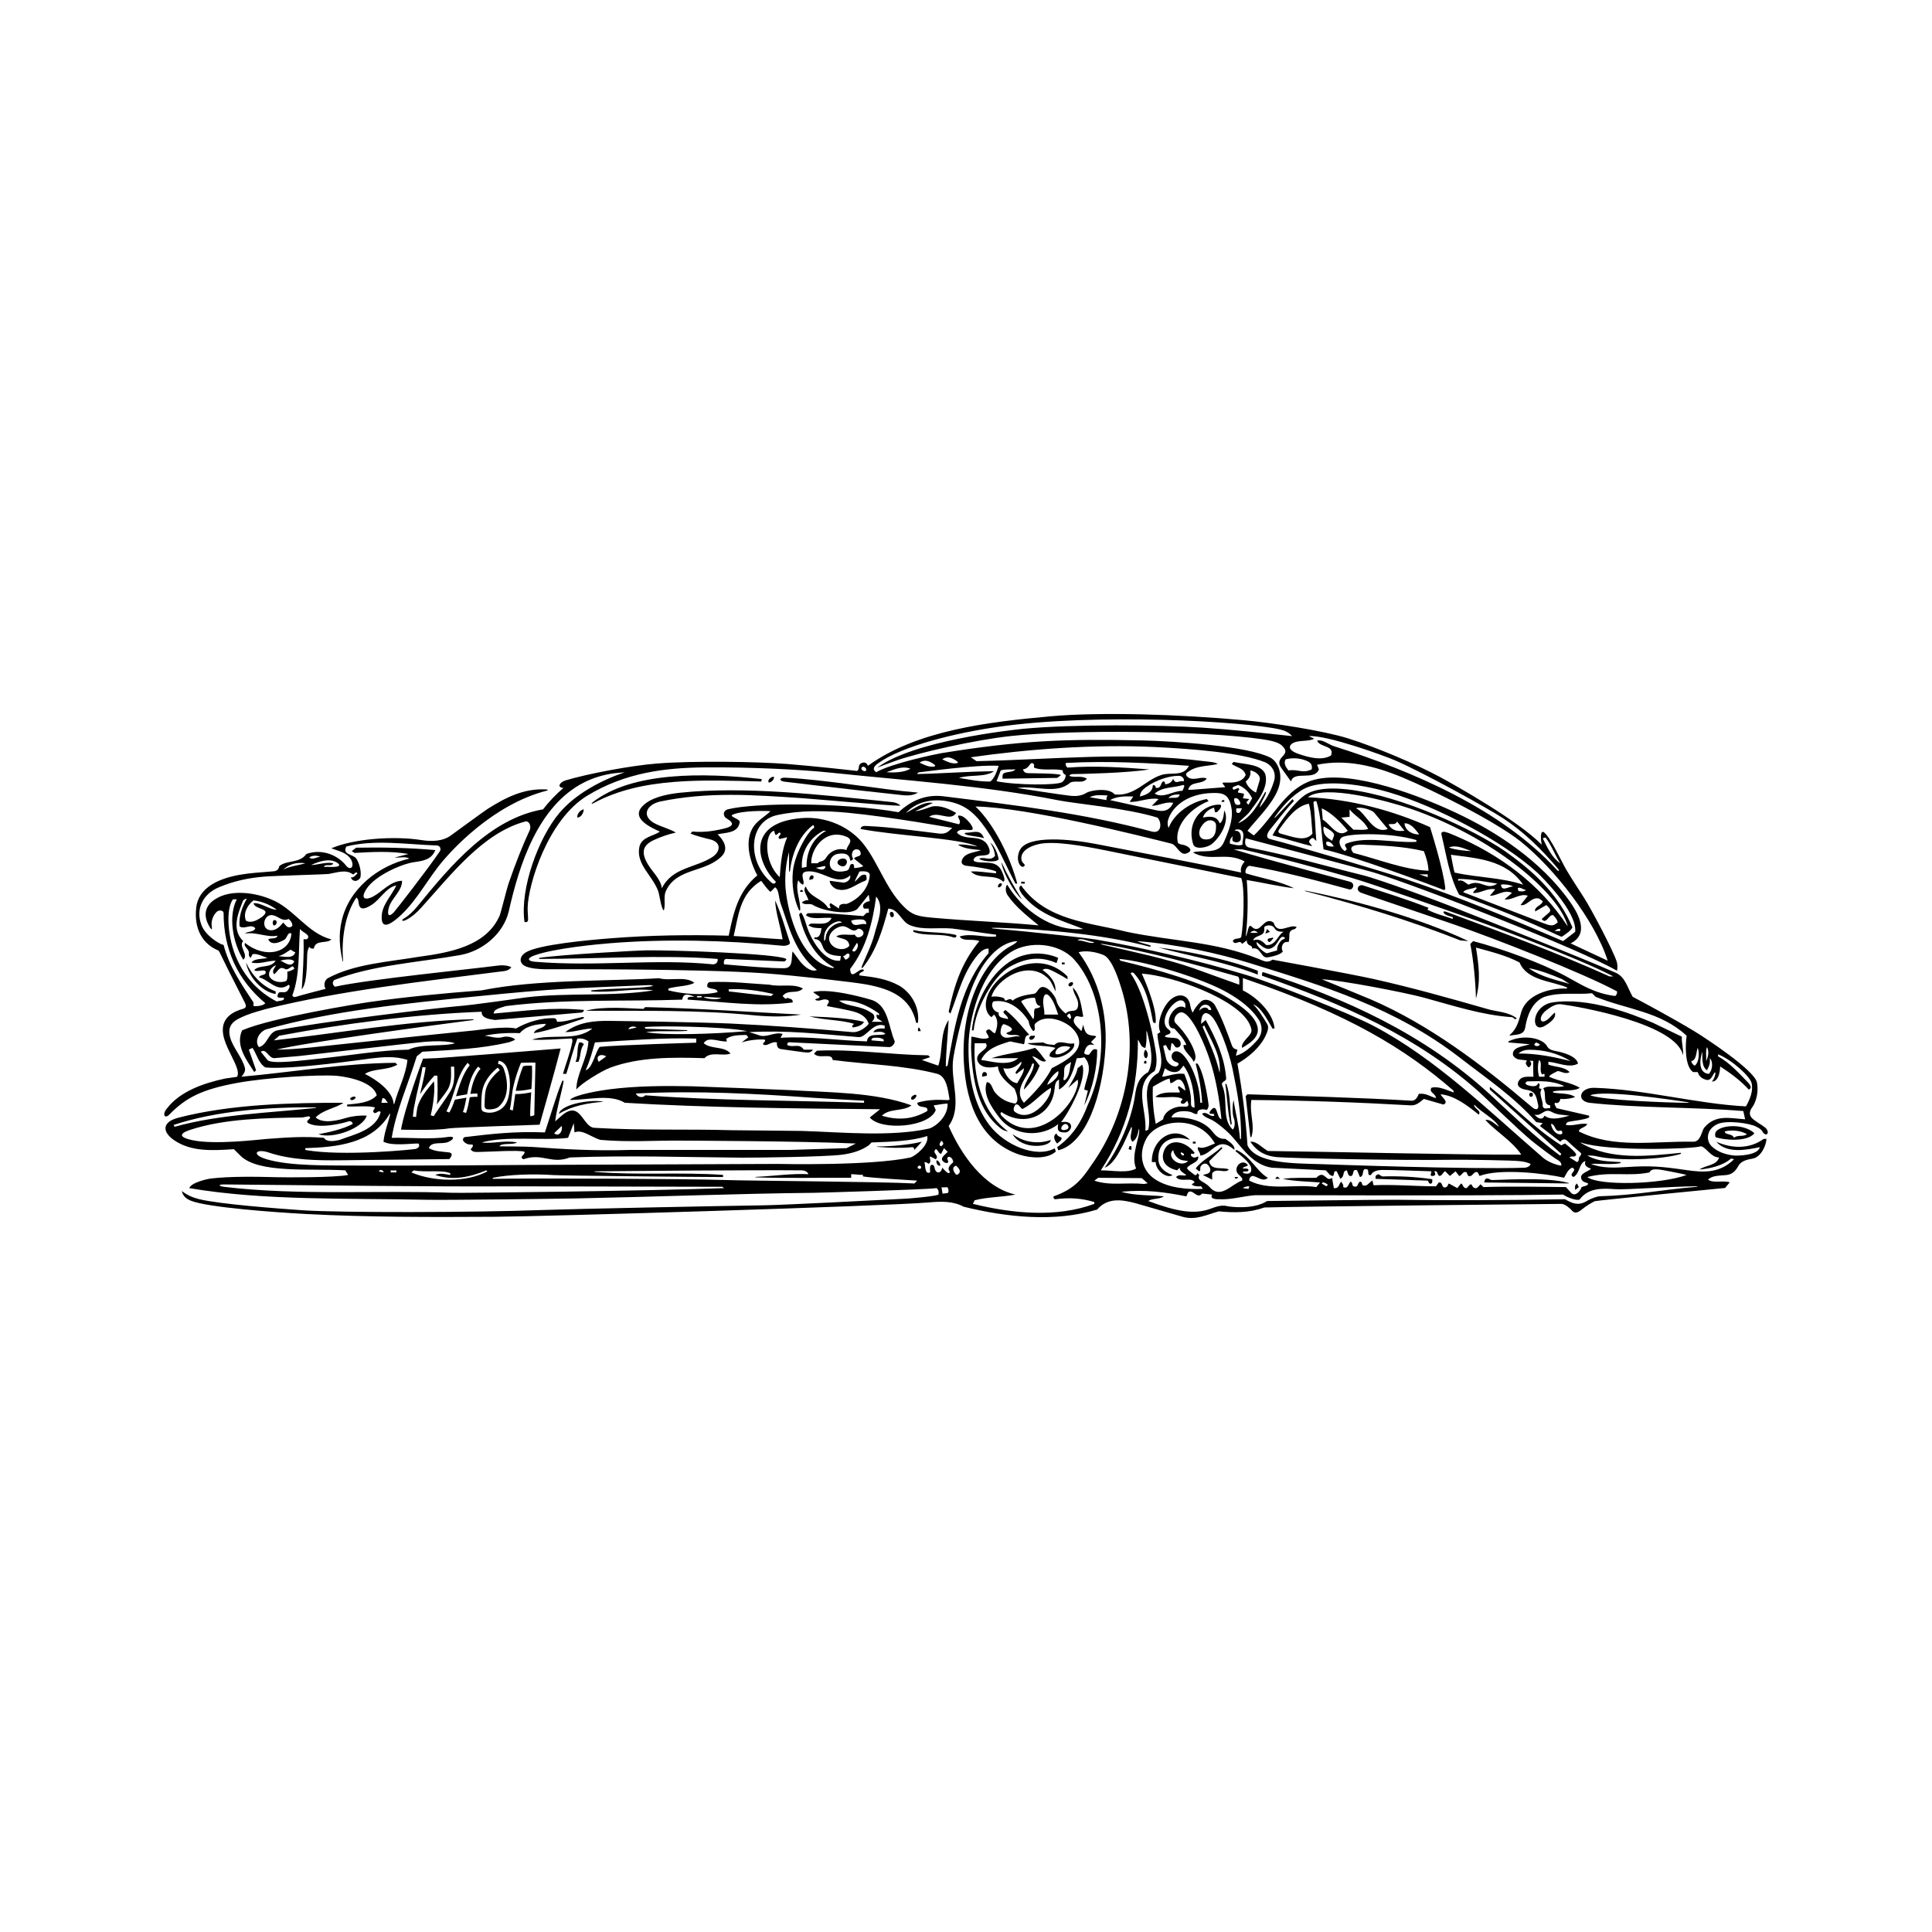 <?xml version="1.0" encoding="utf-8"?>
<!-- Generator: Adobe Illustrator 16.0.0, SVG Export Plug-In . SVG Version: 6.00 Build 0)  -->
<!DOCTYPE svg PUBLIC "-//W3C//DTD SVG 1.1//EN" "http://www.w3.org/Graphics/SVG/1.1/DTD/svg11.dtd">
<svg version="1.1" id="Layer_1" xmlns="http://www.w3.org/2000/svg" xmlns:xlink="http://www.w3.org/1999/xlink" x="0px" y="0px"
	 width="350px" height="350px" viewBox="0 0 350 350" enable-background="new 0 0 350 350" xml:space="preserve">
<g>
	<path d="M319.351,205.113c0.674,0.918,1.358,0.066,0.482-0.799c-0.773-0.635-1.755-1.081-2.454-1.764
		c-0.637-0.621-0.348-1.419,0.037-1.932c0.638-0.852,1.24-2.678,0.865-4.525c-0.443-2.211-9.2-7.974-11.346-9.281
		c-3.505-2.132-9.232-5.229-11.155-6.23c-0.937-1.634-1.342-3.57-3.038-4.342c-7.799-3.413-26.004-10.516-27.188-10.998
		c-4.894-1.99-15.74-5.975-18.729-6.704c-6.138-1.503-13.685-3.686-20.453-4.973c-0.894-0.209-0.896-0.892-0.704-1.71
		c0.374,0.09,21.499,5.689,23.148,6.184c7.994,2.415,37.484,13.947,44.114,17.822c0.146-0.642,0.09-1.197-0.065-1.696
		c-0.56-1.8-4.406-9.192-5.95-11.601c-1.066-1.664-2.156-3.303-3.154-4.987c-0.826-1.387-2.967-6.068-4.095-6.82
		c-0.696-0.425-0.533,1.47-0.375,2.263c-4.365-4.441-15.856-10.872-18.416-12.252c-4.455-2.394-11.477-5.365-16.622-6.993
		c-4.488-1.417-13.824-2.83-18.716-3.281c-12.102-1.118-26.309-1.528-35.252-0.725c-11.035,0.998-24.172,2.504-33.046,8.961
		c-0.427-1.003-1.325-0.499-1.517-0.216c-0.197,0.31-0.103,1.191-0.533,1.14c-0.577-0.074-8.017-0.893-12.542-1.25
		c-5.359-0.42-16.948-0.614-23.646-0.084c-4.663,0.368-12.475,1.828-16.602,3.072c-1.113,0.393-1.493,1.281-0.327,1.354
		c-1.344,1.138-2.662,2.519-3.691,3.875c-9.565,1.647-16.687,10.11-22.66,17.443c-0.924,1.128-1.75,1.875-2.482,2.289
		c-0.635,0.358-0.395,0.641,0.242,0.336c1.077-0.509,2.022-1.371,2.759-2.179c5.44-5.995,11.196-13.611,18.919-15.69
		c0.728-0.146,1.073,0.792,0.84,1.491c-1.395,2.998-2.668,6.268-3.815,9.591c-0.413,1.197-1.458,5.506-1.678,5.999
		c-2.447,5.535-9.101,6.683-14.686,7.44c-5.605,0.933-11.724,1.306-16.442,3.874c-0.592,0.372-0.808,1.271-0.388,1.922
		c-1.231,0.313-4.703,1.212-5.356,1.444c-0.28,0.14-0.751-0.076-0.654-0.326c1.354-3.597,1.073-7.708,1.354-11.959
		c0.466,0.609,1.666,0.935,1.495,1.543c-0.188,0.516-0.59,0.253-0.841,0.326c0.093,3.127-0.14,6.311-0.327,9.06
		c1.168-1.259,0.864-6.063,1.043-6.854c0.065-0.299,0.16-0.584,0.311-0.851c0.188,0.283,0.467,0.373,0.84,0.326
		c0.281-1.727,2.383-0.792,3.177-1.68c-4.25-0.981-6.914-5.702-10.931-7.239c-2.662-1.134-6.628-1.77-9.443-0.405
		c-2.93,1.423-2.825,3.633-1.576,5.565c0.257,0.399,0.382,0.32,0.278-0.247c-0.178-0.992,0.296-2.158,0.979-2.72
		c0.29-0.224,1.149-0.324,1.167,0.326c0,6.494,2.521,12.099,7.568,16.304c-0.562,0.512-1.542,0.559-2.15,0.512v-0.652
		c-2.287-3.453-4.389-6.493-5.417-10.415c-1.046-0.263-3.299-1.827-3.98-3.533c-1.18-2.96,0.233-5.706,3.107-6.913
		c2.724-1.15,5.386-1.707,8.202-1.937c2.098-0.173,11.164-0.405,11.655-0.479c1.591-0.257,3.167-0.902,4.417,0.063
		c0.327,0.047,0.561-0.656,0.842-0.189c-0.327,0.379-0.794,0.888-1.168,0.705c0,0.483,0.882,1.165,1.681,0.137
		c0.265-0.967-0.094-2.521-0.702-3.502c-0.653-0.839-2.615-0.699-1.819-2.195c5.091-1.305,10.977-0.376,16.301-0.188
		c0.676-0.026,0.903,0.609,0.653,1.029c-2.289,3.406-8.105,10.829-8.36,11.091c-0.962,0.988-1.223,0.426-0.903-0.835
		c0.422-1.657,2.473-3.101,2.398-4.887c-2.104,0.047-3.503,1.916-5.232,2.851c-1.253,0.668-2.454,0.568-1.223-1.36
		c1.55-2.425,6.35-4.529,8.603-4.86c1.596-0.226,3.188-0.419,3.877-2.189c-4.624-0.419-9.578-0.525-14.342-0.436l-0.792,0.625
		l0.513,0.326c3.177-0.184,6.54-0.373,9.762,0.189c-0.765,0.204-1.868,0.466-2.521,0.655c0.887,0.047,2.085-0.246,2.662,0.184
		c-5.652,1.307-10.931,5.512-12.238,11.261c-0.6,2.519-0.375,5.013,0.171,7.282c0.05,0.204,0.108,0.177,0.087-0.043
		c-0.332-3.769,0.285-8.357,2.403-11.45c0.327,0.236,0.363,0.599,0.403,0.957c0.16,1.385,1.057,1.191,2.333,0.387
		c1.63-1.022,2.689-3.224,4.505-3.533c-0.861,1.833-2.538,3.443-2.651,5.482c-0.08,1.417,0.328,2.419,2.435,0.786
		c3.197-2.489,5.273-6.372,7.729-9.579c2.298-3.009,10.009-11.393,19.754-13.865c0.221-0.052,0.193-0.205-0.04-0.215
		c-4.167-0.258-7.544,1.538-10.698,3.528c-0.579,0.366-6.494,4.688-6.621,4.781c-1.48,1.104-3.527,1.156-5.377,0.861
		c-4.851-0.772-12.19-0.283-16.301,1.49c1.261,0.516,2.663,0.658,3.55,2.012c0.734,1.411-0.152,2.079-0.893,1.122
		c-1.354-1.741-4.211-3.17-7.188-2.103c-1.214,1.727-3.551,1.071-4.904,2.193c-0.198,0.951-0.782,0.924-1.496,0.981
		c-1.965,0.169-3.86,0.263-5.768,0.609c-4.745,0.861-7.416,2.883-7.777,5.854c-0.499,4.095,1.313,6.756,3.97,7.832
		c0.121,0.042,0.364,0.515,0.676,1.191c0.865,1.875,4.018,7.96,4.188,8.343c0.203,0.456,0.261,0.849-0.301,1.028
		c-1.723,0.472-3.806,1.496-3.727,3.979c0.052,2.987,3.549,6.939,2.561,8.363l-2.128,0.306c-4.003,0.845-8.188,2.361-10.517,5.373
		c-1.006,1.124-0.421,2.112,0.513,1.03c2.88-2.887,5.682-4.427,12.176-5.611c5.398-0.981,14.485-1.514,17.875-1.297
		c0.586,0.036,6.617,0.646,7.411,3.543c-1.261,1.402-3.597,1.496-5.372,1.68v0.332c1.916,0.088,3.69-0.189,5.045,0.184
		c-0.047,0.329-0.608,0.655-0.141,0.981c0.376,0.24,0.794-0.605,1.168-0.137c-0.793,3.224-4.858,4.063-7.427,5.04
		c-0.891,0.203-2.308,0.486-2.85-0.373c-3.64-0.31-6.888-0.063-10.309,0.193c-1.432,0.106-9.366,1.107-13.51,0.232
		c-2.271-0.479-2.64-1.146-0.37-1.886c6.289-2.053,13.877-2.136,20.311-2.231l1.124-0.214c0.888,0.372-0.813,0.734-0.096,1.244
		c2.007,1.081,6.171,0.036,7.026-0.242c0.461-0.153,0.892-0.216,1.054,0.383c-1.701,0.918-4.203,1.49-6.213,1.869
		c2.606,0.929,8.092-1.112,8.736-3.364c-1.159-0.085-2.553,0.062-3.75,0.413c-1.045,0.306-4.056,1.214-5.499-0.089
		c1.402-1.444,3.55-1.632,5.045-2.662c-9.185,0-20.325,0.223-29.903,2.704c-3.131,0.809-2.88,2.678-0.711,4.126
		c3.079,2.053,6.822,1.839,10.763,1.58l1.167,1.167c3.282,3.284,12.658,2.289,19.01,2.665l0.513,0.842
		c-2.607,0.486-11.375,0.445-12.871,0.402c-3.972-0.104-8.563-0.177-12.114,0.253c-0.439,0.053-3.459,0.698-3.787,1.723
		c13.446,2.303,28.849,1.8,43.094,2.113c3.37,0.076,23.719-0.183,27.089-0.25c14.281-0.289,29.231-0.872,43.006-1.014
		c0.386,0,20.122-0.563,22.177-0.85c0.373,0.283,0.443,0.66,0.351,1.181c-0.735,0.324-5.26,0.697-5.777,0.724
		c-4.822,0.263-22.565,1.16-25.547,1.203c-8.714,0.126-35.104,0.666-40.114,0.849c-13,0.485-37.209,0.51-43.842,0.05
		c-4.38-0.306-14.905-1.088-18.652-2.006c-1.105-0.273-2.161-0.705-3.138-1.48c0.184,0.938,0.842,1.443,1.67,1.773
		c3.053,1.214,15.22,2.096,20.831,2.395c11.417,0.599,22.833,0.566,34.213,0.503c8.785-0.047,70.908-1.92,78.712-2.608
		c2.186-0.189,4.313-0.242,6.2,0.782c7.753,1.916,16.534,2.851,24.196,0.515c1.87-2.188,4.452-1.802,6.853-1.177
		c0.417,0.11,6.131,1.779,8.607,2.484c2.432,0.702,4.484-0.422,6.588-0.981c2.706,0.276,5.557,0.276,8.218-0.698
		c6.147-0.18,48.751-0.599,53.83-0.652c0.623-0.006,1.522,0.762,1.897,1.191c0.651,0.756,1.315,0.227,2.02-0.34
		c0.553-0.441,1.482-1.041,2.126-1.34c0.249-0.116,22.266-2.278,23.619-2.398l0.841-1.028c-1.376-0.383-2.965,0.22-3.943-0.479
		c0.834-0.803,2.158-0.709,3.271-0.825c1.122-0.109,1.707-0.719,2.257-1.704c0.477-0.845,1.567-1.114,2.558-1.281
		c1.421-0.248,2.402-2.152,2.517-3.571h-0.513c-2.57,1.869-5.747,1.775-8.594,0.515c1.961,2.242,5.648,1.444,7.893,0.981
		c-0.328,1.54-4.097,1.564-4.575,1.523c-1.525-0.132-3.094-0.642-4.171-1.7c-1.04-1.03-0.981-3.093,1.118-4.018
		c1.683-0.739,5.815-0.124,6.907,0.448C318.42,204.245,319.092,204.519,319.351,205.113z M61.032,156.26
		c0.577,0.356,0.559,0.646-0.086,0.75c-0.712,0.112-1.538-0.01-2.268,0.033c0.233-0.656,1.494,0.047,1.682-0.656
		c-1.262-0.279-2.664,0.283-4.018,0.324C57.63,156.111,59.629,155.393,61.032,156.26z M58.023,155.22
		c-0.7,0.046-1.353,0.604-2.008,0.142C56.483,154.937,57.418,154.937,58.023,155.22z M55.315,156.386
		c-1.167,0.373-2.99,0.56-4.017,1.169C52.279,156.574,53.727,156.15,55.315,156.386z M31.447,203.8
		c7.806-2.604,17.335-3.265,25.567-3.191c0.338,0,0.355,0.084,0.026,0.12c-8.407,0.892-17.36,1.15-25.407,3.396L31.447,203.8z
		 M309.232,189.694c0.466,0.835,0.183,1.863-0.143,2.519C309.139,191.374,308.951,190.434,309.232,189.694z M308.389,190.529
		c0.047,0.981-0.187,2.667,0.844,3.363c0.419-0.839,0.606-1.164,0.511-2.193c0.7,0.699,0.434,2.315-0.186,2.852
		C307.062,194.266,308.389,190.529,308.389,190.529z M307.552,189.83c0.243,0.536,0.418,2.426-0.517,3.224
		c-0.281-0.094-0.556-0.409-0.654-0.841C307.363,192.119,307.27,190.529,307.552,189.83z M224.311,149.147
		c0.518-0.699,1.403-1.261,2.012-2.006c1.036-1.48,3.641-4.3,2.892-6.919c-0.762-1.833-3.736-1.727-5.742-2.194l-0.328,0.373
		c0.7,0.561,2.242,0.75,2.523,2.01c-0.654,1.402-2.428,1.402-3.69,1.355c-0.187,0-0.421-0.048-0.513,0.142l0.513,0.698
		c-2.008,0.142-4.064,0.325-6.076,0.467h-0.649c0.418-1.68,2.43-0.84,3.362-2.005c-0.839-0.514-2.146,0.373-3.222-0.142
		c-0.244-0.153-0.656-0.42-0.469-0.845c1.683-1.492,3.828-1.212,5.698-1.68c-0.658-0.368-1.32-0.368-2.52-0.509
		c-13.783-1.774-27.607-0.284-41.201,0l-1.026-0.704c10.378-1.486,22.203-2.383,33.266-1.859c6.92,0.326,15.704,1.029,19.944,2.725
		c1.271,0.504,2.323,1.901,1.629,3.712c-0.518,1.684-1.45,3.271-2.525,4.531c0.234-0.981,0.888-1.775,1.173-2.71l-0.146-0.136
		C227.968,145.588,226.74,148.117,224.311,149.147z M225.104,153.01c-0.682,0.303-1.633-0.037-2.286-0.173
		c-0.094-0.515,0.096-0.981,0.511-1.354c-0.09,0.277-0.126,0.792,0.053,0.918c0.64,0.409,1.319,0.104,1.393-0.379
		c0.054-0.609,0.005-1.611-1.115-1.521c0.092-0.279,0.659-0.299,0.981-0.189C225.761,150.738,224.966,152.306,225.104,153.01z
		 M226.51,139.57c0.886,0.143,1.965,0.898,1.678,1.823l-0.651,2.193c-0.796-0.419-1.52-1.038-1.869-2.01
		C226.322,141.067,226.648,140.411,226.51,139.57z M226.836,144.617l-0.656,1.165c-0.139-0.183-0.419-0.23-0.325-0.515l0.468-0.513
		l-1.171-0.136c0.096-0.279,0.234-0.515,0.186-0.841l-1.026-0.189c-0.232-0.372,0.518-0.513,0-0.839l-0.839,0.326
		c-0.607-0.604,0.521-0.646,0.847-0.882C225.487,142.706,226.275,143.493,226.836,144.617z M223.986,146.437h1.026
		c-0.233,0.326-0.233,0.841-0.702,0.841C223.813,147.231,223.964,146.773,223.986,146.437z M223.659,144.617
		c0.513-0.143,0.786,0.256,0.981,0.649c0.276,0.658-0.424,0.572-0.654,0.515C223.635,145.661,223.455,144.753,223.659,144.617z
		 M209.881,144.753c-0.374,0.426-0.89,0.892-1.217,1.218c1.217,0.047,2.569-0.841,3.877-0.515c-0.709,1.444-1.752,1.606-2.916,1.364
		c-1.446-0.287-8.528-1.877-8.528-1.877c1.214-0.699,2.71-0.699,4.203-0.652l-0.651,0.976
		C206.281,145.362,208.15,144.427,209.881,144.753z M210.718,141.576c-0.511,0.236-0.274,1.334-1.352,1.149
		c0.071-0.178-0.202-0.614-0.516-0.493c-0.045,1.353-1.262,1.775-2.335,2.058c-0.013-0.378,0.207-0.908,0.515-1.197
		c1.407-1.323,4.307-2.604,6.677-2.54c0.349,0.042,0.984,0.498,0.703,1.023c-0.656-0.326-1.495,0.704-1.869-0.509
		c-0.326,0.698-0.745,0.935-1.497,1.023C211.14,141.813,210.938,141.508,210.718,141.576z M211.7,144.617
		c0.327-0.699,1.447-0.699,2.007-0.699C213.522,144.894,212.408,144.344,211.7,144.617z M209.177,143.775
		c1.401-1.259,3.364-1.028,5.046-1.542c0.668-0.168,0.094,0.698,0,1.028C212.445,143.261,210.813,144.71,209.177,143.775z
		 M210.346,140.411c-2.853,0.893-4.83,3.907-8.408,3.507c-1.028-1.266-4.179-0.788-5.044-0.332c-0.94,0.599-1.901,0.678-2.883,0.589
		c-1.31-0.116-9.729-1.428-9.729-1.428c3.47-0.504,7.069,1.265,9.623-0.981c1.073-0.467,2.24,0.278,2.989-0.698
		c-1.03-0.657-2.195-0.095-3.177-0.514c0.145-0.294,0.454-0.336,0.801-0.326c0.422,0.01,9.857-0.168,13.682-0.845
		c-4.858-0.373-9.904-0.699-14.81-0.326c-0.279-0.188-0.377-0.515-0.326-0.84c7.658-0.419,15.04,0,22.328,0.515
		C214.365,140.784,212.107,139.807,210.346,140.411z M200.445,144.942l-3.038-0.515c0.979-0.509,2.053-0.373,3.226-0.326
		C200.537,144.337,200.396,144.617,200.445,144.942z M166.16,140.222c0.078-0.273,0.31-0.336,0.585-0.341
		c0.373-0.011,9.968-1.385,14.173-1.149c-0.325,0.981-0.7,2.194-1.496,2.845c-2.004,0.047-3.64-0.326-5.698-0.65
		c2.01-0.657,4.669-0.048,6.353-1.213C175.407,139.755,170.829,140.127,166.16,140.222z M166.587,138.159
		c0.892-0.635,1.745-0.311,2.599,0.289c0.326,0.226,0.308,0.373-0.01,0.425C168.283,139.004,167.396,138.547,166.587,138.159z
		 M170.69,137.561c0.893-0.635,1.748-0.304,2.599,0.288c0.328,0.226,0.307,0.373-0.008,0.421
		C172.386,138.406,171.498,137.943,170.69,137.561z M181.292,139.57c0.794-0.278,2.012-0.141,2.663-0.188
		c-0.608,0.745-2.338,0.199-2.338,1.186v0.499l9.905-0.142l0.7-0.515c-0.77-0.352-5.319-0.305-6.068-0.346
		c-0.37-0.026-0.676-0.184-0.843-0.682c1.274-0.158,1.226-1.476,1.849-1.066c0.313,0.226,0.11,0.552,0.159,0.74
		c1.539,0.656,3.781,0.094,5.229,0.514c-0.159,0.516,0.515,0.84,0.515,0.84c0,0.494-0.238,0.956-0.61,1.255
		c-0.799,0.64-8.461,0.587-11.923-0.137L181.292,139.57z M254.732,159.284c-3.926-1.318-20.375-6.217-24.676-7.288
		c-0.847-0.25-0.466-1.065,0-1.684c1.45-1.727,2.709-3.502,4.346-5.182l-0.253-0.356l-3.119,3.323c0,0-0.244,0.136-0.098-0.073
		c1.254-1.8,3.111-3.928,5.262-5.098c2.985-1.627,9.381-1.191,15.663,0.677c8.279,2.468,20.339,8.703,26.61,14.458
		c0.694,0.64,7.266,7.06,6.895,10.751l-2.194,1.68C273.825,166.47,264.417,162.544,254.732,159.284z M279.997,151.719
		c1.165,1.584,1.631,3.075,2.657,4.667c-1.543-1.024-2.385-2.94-3.177-4.531L279.997,151.719z M237.11,133.356
		c3.299-0.216,13.546,3.501,15.631,4.398c5.107,2.205,16.749,8.642,19.569,10.489c3.718,2.431,6.99,5.632,9.9,9.092
		c0.415,0.499,0.183,0.631-0.253,0.159c-10.03-10.895-25.905-17.766-40.318-22.317c-0.953-0.299-2.122-1.323-3.034-0.977
		c0.562,1.26,3.222,0.792,2.524,2.662c-1.686,1.008-4.048,0.351-5.936-0.299c-2.311-0.803-1.616-1.885-0.334-2.184
		c1.108-0.251,2.385-0.1,3.231-0.556L237.11,133.356z M237.624,139.382c-1.768,0.813-2.319-0.084-4.203,0.188
		c-0.469-0.561-0.937-1.306-0.513-2.01c1.4-0.373,3.038-0.184,4.202,0.467C237.522,138.311,237.767,138.637,237.624,139.382z
		 M159.107,138.253c4.443-3.16,14.014-5.469,21.648-6.572c17.706-2.556,44.735-1.002,51.124,0.462
		c0.865,0.2,1.631,0.546,2.192,1.213c-5.553-0.599-10.847-1.181-16.162-1.534c-7.801-0.524-23.513-0.65-32.44,0.2
		c-2.614,0.252-19.958,2.189-26.552,7.035c1.121-0.41,2.242-0.855,3.388-1.254c4.098-1.434,14.201-3.748,20.757-4.458
		c11.13-1.213,35.244-0.945,45.597,0.572c1.584,0.231,2.916,0.546,3.547,1.124c2.102,1.916-1.702,1.979,0,4.205l1.68,2.331
		c0.471-2.052,4.25-0.047,5.044-2.194l-0.325-0.84c5.266-1.086,10.43,0.215,15.431,2.284c5.567,2.304,17.054,8.068,21.512,11.669
		c5.982,4.82,13.35,14.148,15.702,21.544c-2.246-1.071-4.477-2.063-6.718-3.138c3.734-1.843,0.961-6.005-0.137-7.565
		c-5.228-7.412-13.37-12.678-20.532-16.048c-8.564-4.032-20.852-8.215-26.913-5.639c-4.336,1.843-6.364,6.447-9.791,9.691
		c-0.381-0.204-0.792-0.562-1.165-0.839c1.758-2.206,4.348-4.663,5.46-7.324c1.209-2.898-0.028-5.254-1.31-5.921
		c-4.014-2.089-17.183-2.987-23.259-3.124c-13.8-0.299-21.872-0.017-36.292,2.299c-0.848,0.136-9.069,1.833-11.865,3.465
		C157.918,139.334,158.38,138.768,159.107,138.253z M164.942,139.246c-1.074,0.699-2.942,0.746-4.341,0.651
		C161.952,139.429,163.401,138.684,164.942,139.246z M156.771,139.088c0.363,0.378,0.077,0.835-0.469,0.499
		C155.698,139.214,156.285,138.569,156.771,139.088z M52.047,176.019c0,0,0.142,1.526-0.235,1.716
		c-1.027,0.373-2.289,0.137-2.896-0.655c-0.517-0.729,0.141-1.869,1.027-2.195c0.093,0.279-0.907,0.92-0.253,1.617
		c0.749-0.649,0.908-1.521,1.935-0.965c0.752,0.41,1.436-1.211,1.683,0C52.98,175.678,52.655,175.945,52.047,176.019z
		 M50.785,174.039c0.223-0.073,2.048-0.55,2.523,0.143C52.7,175.442,51.465,174.245,50.785,174.039z M50.458,173.204
		c0.98-0.247,1.448-0.75,2.196-1.169c0,0,0.654,0.466,0.84,0.466C53.167,173.762,51.388,173.283,50.458,173.204z M52.279,166.476
		c0.42,0.33,0.653,0.703,0.701,1.165c-0.188,0.426-0.748,0.426-1.029,0.189l-0.652-0.698c-0.607,0.745-1.382,1.59-2.523,1.354
		c-1.448-0.332-1.028-2.621,0.327-2.708C50.272,165.735,51.019,167.085,52.279,166.476z M45.926,163.11
		c1.542,0.189,2.945,0.751,4.205,1.686c-1.215,0.046-2.849-1.308-4.205-1.171c0.188,1.217,3.597,0.886,1.495,2.519
		c-0.793,0.52-1.819,1.171-2.849,0.662C44.012,165.588,44.712,164.045,45.926,163.11z M42.988,173.898
		c-1.816-3.928-2.112-9.182-0.797-10.972h0.7c-1.588,3.081-0.7,7.891,1.168,10.929c1.073-0.792-0.932-2.472,0-3.364
		c-2.243-2.148-0.841-5.276,0-7.381c0.232-0.184,0.413-0.29,0.654-0.326c-0.935,1.68-1.484,3.33-1.309,5.046
		c0.936,0.609,2.009-0.562,2.849,0.324c-0.279,0.798-1.354,0.473-1.867,0.984c2.007-0.373,3.923,0.749,5.885,0.373
		c-0.187,0.703-1.168,0.33-1.681,0.656c0.56,1.26,2.243,0.513,3.035,0c0.374-0.326,0.562-1.45,1.168-1.028
		c-0.244,3.433-4.641,4.671-8.407,1.68c-0.346,0.719,0.794,1.049,0.699,1.867c-0.046,0.332,0.047,0.658,0.328,0.845l0.327-0.656
		c0.701-0.236,1.916,0.419,2.71,0.656c-0.981,0.279-2.29,0.049-2.896,0.835c1.448,0.379,2.896-0.326,4.39-0.326
		c-0.935,1.45-2.896,0.658-3.877,1.686c0.375,0.562,2.429-0.515,2.01,0.652c-0.329,0.376-0.888,0.141-1.169,0.702
		c1.588,0.184,3.363,2.944,5.372,1.308c0.452,0.272,0.021,0.729-0.141,1.028c-0.654,0.841-1.728-0.33-1.868,1.024
		c-0.073,0.451,0.748,0.235,1.167,0.329c0.178,0.579-0.937,0.525-1.307,0.658C46.778,179.714,44.426,177.012,42.988,173.898z
		 M55.315,207.998c5.674-0.177,12.112-0.813,15.269-6.198c0.066-0.11,0.127-0.043,0.094,0.104c-0.417,1.76-0.994,2.987-1.21,4.93
		c1.637,0.842,5.058,0.283,6.353,0.326c0.318,0.52-0.044,0.809-0.5,0.976c-0.279,0.1-13.325,1.407-20.005,0.189V207.998z
		 M69.094,199.777l0.188-0.839c0.654-0.047,0.654,0.656,1.028,0.839H69.094z M81.978,216.089
		c-13.128-0.499-27.897,0.535-41.325-1.075c-1.144-0.137-1.166-0.459,0-0.442c16.496,0.152,37.373,0.432,52.685,0.342l37.521,0.084
		l0.315,0.242C118.441,215.732,83.869,216.157,81.978,216.089z M68.627,212.203c0.156-0.46,0.934-0.184,0.84,0.189L68.627,212.203z
		 M70.776,212.393v-0.373c0.374,0.043,0.785,0.037,1.012-0.016l0.016,0.389H70.776z M88.105,212.02l0.187,0.184
		c-3.83,2.059-9.716,1.916-13.777,0.189l0.465-0.373c2.103,0.42,5.045-0.146,6.587,0.516v0.326c-0.908-0.143-1.824-0.422-2.71,0
		C82.081,213.936,85.163,213.233,88.105,212.02z M165.643,214.398c-5.893-0.336-29.28-0.463-34.453-0.629
		c-6.41-0.217-34.771-0.347-41.917-0.21v-0.189c2.966-0.604,7.267-0.741,11.072-0.489c1.479,0.101,25.902,0.343,30.639,0.353
		l0.003-0.389c-7.52-0.529-15.384,0.079-22.889-0.52c-0.437-0.036-0.847-0.126-0.022-0.132c5.732-0.052,28.995-0.257,37.203-0.174
		c0.581,0.037,1.028,0.279,1.168,0.699c-2.987-0.157-6.008,0.31-9.229,0.468c-0.609,0.03-0.599,0.094,0.025,0.114
		c5.617,0.179,11.495,0.026,16.956,0.069v-0.651c0.809,0,1.355,0.143,2.103,0.115l0.05,0.29c1.648,0.276,7.563,0.623,9.807,0.759
		L165.643,214.398z M166.688,211.743c-0.417,0.067-0.677-0.353-0.203-0.568C166.924,211.071,166.989,211.694,166.688,211.743z
		 M164.942,209.685c-7.146,1.563-24.047,1.171-24.047,1.171l-45.387,0.183c0,0-21.918,0.163-30.183,0.116
		c-5.867-0.036-12.733,0.131-17.052-1.154c-2.858-0.852-1.879-1.989,0.418-1.208c4.044,1.364,8.761,1.448,13.022,1.401l19.678-0.216
		c0,0,1.076-1.085-0.151-1.222c-1.248-0.137-2.519-0.159-3.551-0.758c0.482-1.354,2.399-0.608,3.55-1.138
		c1.087-0.493,1.19-1.092-0.126-0.889c-3.065,0.489-7.228,0.073-10.151,0.159c0.8-4.973,3.035-9.854,4.531-14.757l1.028-0.845
		c5.54-0.356,10.385-0.457,15.708-1.724c0.196-0.046,0.919-0.329,1.107-0.472c-0.42-0.42-1.261-0.604-2.01-0.514
		c-1.401,0.467-2.521-0.136-3.549-0.186c2.009-0.423,4.157-0.56,6.399-0.466c1.073-1.308,2.942-1.637,4.718-1.687
		c-0.42,0.988-1.775,0.658-2.196,1.687c2.878-0.488,5.841-1.606,8.768-2.558c0.429-0.137,0.48-0.46-0.105-0.34
		c-1.41,0.289-2.886,0.875-4.458,0.839c0-0.277-0.177-0.623-0.514-0.649c-2.196-0.096-4.812,0.649-6.914,1.867
		c-1.922-0.477-6.75,0.263-7.372,0.325c-8.746,0.852-28.346,2.968-29.879,3.12c-2.146,0.21-4.352,0.383-6.095,0.383
		c4.559-1.203,28.822-4.498,35.639-5.37v-0.136c-12.05,0.276-24.709,2.562-36.153,3.826l0.981-0.842
		c11.724-2.198,24.43-3.879,36.667-4.345c-0.093,1.171,1.447,1.36,2.382,1.496l15.786-1.355c0.143-0.141,0.421-0.23,0.329-0.467
		c-5.979-0.562-10.698,0.189-16.303,0.656c-0.094-0.846,1.403-1.075,2.196-1.358c10.835-1.356,21.533-0.788,31.95-1.167
		c0.14-1.443,1.562-0.803,2.192-0.513c-0.373,0.046-0.888-0.096-1.213,0.187v0.326c6.866,0.419,12.659,1.354,19.011,0.515
		c0.14-0.704-0.605-0.655-0.981-0.841c-0.091,0.09-0.186,0.186-0.373,0.137l-0.467-0.466c1.074-1.308,2.523-0.23,3.691-1.354
		c-1.73-0.978-4.11-0.232-6.074-0.698c-3.407-0.184-6.914-0.652-10.927-0.467c-0.283,0.188-0.376,0.467-0.328,0.839
		c0.514,0.563,1.727,0.143,1.868,0.981c-2.663,0.656-6.354,0.326-8.924-0.325v-0.33c1.494-0.462,3.457-0.373,4.717-1.024
		c-1.585-1.308-4.39-0.283-6.399-0.845c-9.386,0.562-22.139,0.189-32.134,2.199c-6.92,0.525-13.901,1.197-20.341,2.115
		c-1.601,0.232-17.634,2.788-23.053,5.123c-1.261,2.711,0.748,5.323,2.195,7.565l0.327-0.326l-1.308-3.736l0.655-0.326
		c0.794,1.165,1.075,2.756,2.336,3.55c4.716,0.466,18.281-1.523,19.098-1.623c2.189-0.263,4.427-0.477,6.639,0.269
		c-0.297,2.802-1.636,5.181-2.334,7.795c-0.069,0.267-0.143,0.31-0.168,0.067c-0.25-2.376-3.353-4.425-5.205-5.337
		c1.588-1.03,4.11-0.609,5.885-1.681l-0.373-0.331c-9.67,0.096-18.405,1.68-27.886,2.521c0.332-0.389,0.764-0.894,0.654-1.539
		c-0.456-1.927-2.225-3.747-2.708-5.643c-0.613-2.415,0.98-3.161,2.993-3.979c1.155-0.468,2.403-0.768,3.591-1.124
		c13.544-3.359,28.586-4.997,42.038-6.724c0.874-0.133,1.776-0.047,2.336-0.841c-0.933-0.436-1.929-0.363-2.935-0.226
		c-3.583,0.495-23.391,2.474-29.014,3.775c-0.468-0.372-0.516-0.792-0.142-1.214c6.914-2.708,15.182-3.18,22.84-4.528
		c4.013-0.721,7.803-3.832,8.783-7.896c1.87-8.374,5.267-19.092,13.576-23.339c1.655-0.845,3.504-1.432,5.575-1.7l1.869-0.184
		c-4.151,1.422-8.863,3.838-11.866,7.402c-3.767,4.478-7.153,13.696-6.304,19.691c0.213,0.143,0.632,0.083,0.646-0.346
		c0.022-0.603-0.088-1.413-0.075-2.179c0.069-4.089,3.594-15.985,10.873-20.363c6.779-4.089,13.855-5.019,21.204-5.082
		c8.278-0.068,17.3,0.378,22.678,0.94c14.025,1.475,27.622,2.32,41.177,4.983c3.02,0.646,12.425,1.401,18.17,3.174
		c0.79,0.731,0.845,3.024-1.037,2.521c-12.364-3.323-24.574-4.747-37.454-6.347c-3.268-0.479-5.979,0.603-8.407,2.851
		c-10.416-1.827-26.232-1.733-30.967-0.52c-0.943,0.31-0.867,1.322-0.095,1.71c1.609,0.955,0.727,1.454-0.459,1.748
		c-1.848,0.458-3.733,0.757-5.849,0.562l-0.326,0.373c1.098,0.446,2.331,0.751,3.523,1.041c2.134,0.509,1.918,2.226,0.443,3.197
		c-3.016,1.983-7.283,1.847-9.152,5.663c-0.149-1.185-0.993-2.23-1.788-3.264c-2.53-3.297-1.499-4.598,0.302-5.455
		c1.271-0.599,2.598-1.049,4.011-1.371c-1.071-0.649-2.462-0.985-3.691-1.594c-2.575-1.281-1.75-3.366,0.73-4.001
		c8.782-1.852,17.058-1.222,25.697-0.646c2.212,0.146,15.132,1.328,17.948,1.387c-0.373-0.468-1.142-0.662-1.87-0.705
		c-12.599-1.301-26.341-2.865-37.922-1.668c-1.791,0.184-4.657,0.624-6.374,1.947c-2.285,1.764-1.331,3.413,2.583,5.097
		c-1.076,0.841-3.202,0.898-3.691,2.708c-0.72,3.224,2.415,5.276,3.413,8.143c0.23,0.656,0.514,3.065,0.981,3.439
		c0.373-0.794-0.048-2.338,0.325-3.36c1.914-4.531,7.52-3.366,10.416-6.726c0.89-1.228,0.189-2.572-0.979-3.696
		c1.494-0.373,3.644-0.136,4.017-2.189c0.083-0.613-1.945-0.992-1.339-1.348c1.599-0.788,5.93-0.735,6.895-0.662
		c-0.659,0.688-1.755,1.344-2.553,2.163c-2.156,2.209-1.63,6.101,0.173,9.471c-3.504,2.892-4.343,6.907-5.183,10.925
		c-7.146-0.196-14.325-0.085-21.329,0.466c-4.163,0.326-13.069,1.138-15.406,2.545c-1.291,0.778-1.254,2.063,0.013,2.562
		c1.024,0.399,2.179,0.462,3.356,0.505c0.753,0.027,27.544-0.157,40.116,0.755c5.019,0.362,15.935,1.564,18.334,2.026
		c4.077,0.788,7.896,2.226,8.875,6.93h0.325c0.326-2.615-0.981-5.276-3.362-6.724c-2.335-1.267-4.486-1.544-7.242-1.87
		c-0.138-0.655,0.657-0.466,0.84-0.981c-0.84-0.656-2.412,2.172-2.52-0.189c2.94-3.779,4.11-8.546,4.714-13.124
		c1.588,1.823,0.189,4.767-0.325,6.913c-0.559,2.053-1.542,3.928-2.333,5.885l0.139,0.189c2.519-3.041,3.69-6.96,4.719-10.792
		c1.913,0.047,2.333,2.429,4.014,3.034c2.271,0.902,4.934,0.347,7.557,0.572c0.845,0.073,6.406,0.945,7.954,1.112v0.326
		c-1.927,0.263-4.532-0.656-6.59,0c0.557,0.998,2.431,0.332,3.556,0.841c-3.225,3.926-4.534,7.942-5.561,12.798l0.325,0.33
		c1.449-3.69,2.336-7.616,5.044-10.746c0.59-0.629,1.122-1.028,1.869-1.028v0.839c-4.997,5.702-6.165,13.267-7.427,20.369
		c-0.047,0.047-0.187,0.1-0.326,0.143c0.045-2.851,0.373-5.562,0.515-8.41c-1.636,2.426-0.982,5.606-1.872,8.268L167,192.025
		l1.494-0.515l-0.329-0.326c-6.863-0.094-13.497-1.165-20.176-0.839l-0.514,0.513c0.795,1.118,3.318-0.236,3.362,1.167
		c6.542,0.845,12.987,0.935,19.012,2.525c1.685,0.529,1.887,3.038,2.166,4.581c0.073,0.247-0.765,0.137-1.184,0.137
		c-1.449-0.1-3.41,0.09-4.669,0.509c0.138,1.218,2.147,0.326,1.818,1.497c-2.475,1.45-5.184,1.773-8.221,0.841
		c1.449-1.403,3.783-0.698,5.371-1.869c-6.641-2.405-14.817-2.321-21.975-2.757c-1.044-0.063-16.534-0.677-17.894-0.703
		c-4.869-0.096-9.882-0.073-14.805,0.546c-1.23,0.152-6.421,0.951-7.215,1.937c3.269,0,7.287-1.122,9.949,0.509
		c14.762,0.888,30.5,1.03,46.243,1.171l-1.866,1.491c2.039,2.468,10.812,1.79,11.956-1.349l-0.373-0.845
		c0.837-0.096,1.675-0.306,2.52-0.326c0.091,2.336-2.189,4.205-3.362,4.531c-6.835,1.517-15.531,0.676-23.001,0.43
		c-0.803-0.031-12.041-0.11-12.749-0.131c-8.026-0.236-16.303,0.073-24.926-0.436c-2.113-0.189-2.467-5.156-5.886-2.199
		l-1.168,1.028c0.237-2.126,1.071-4.819,1.494-7.065c0.078-0.416-0.142-0.452-0.303-0.047c-1.081,2.691-2.043,6.108-3.058,9.118
		c-5.466-0.232-9.763,0.283-14.48,0.845c-0.277,0.031-0.421,0.373-0.328,0.65c0.421,0.608,1.027,0.745,1.682,0.704
		c0.232,0.189-0.047,0.603-0.328,0.839c0.253,0.422,0.638,0.499,1.053,0.505c1.809,0.011,7.683-0.409,8.71-0.043
		c0.186,0.568-1.121,0.893-0.188,1.36c3.411-1.213,5.046,0.981,8.408-0.325c10.715-0.405,21.205-0.037,31.042,0.036
		c2.771,0.017,15.017-0.137,18.169-0.525c1.803-0.226,3.499-0.708,4.927-1.706l0.514-0.52c3.271-0.137,7.098-0.183,10.087-1.165
		C168.351,207.442,165.832,209.422,164.942,209.685z M118.373,179.415c-7.239,1.171-15.605,0.358-23.146,1.28
		c-0.875,0.11-9.041,1.34-12.796,1.634c-2.897,0.226-24.376,2.771-32.161,4.324c-1.721,0.343-1.775,2.662-3.363,3.041
		c-0.934-1.218,0.224-2.904,1.355-3.224c12.176-3.407,25.26-4.704,38.327-5.995c14.135-1.407,15.881-1.387,31.143-2.022l0.64,0.123
		c-1.325,0.513-7.754,0.419-11.256,0.839v0.183C111.118,179.897,114.872,178.948,118.373,179.415z M49.617,191.699l4.636-0.395
		c0,0,20.83-2.425,22.728-2.572c4.147-0.325,5.427,0.259,5.427,0.259c-1.962,0.656-6.166,0.041-8.409,1.165
		c-5.15,0.09-10.496,1.034-15.82,1.59c-3.27,0.336-9.046,1.124-9.729,0.279l-1.215-1.496
		C48.263,189.877,48.543,191.558,49.617,191.699z M126.243,180.686l0.025-0.246h0.84l-0.023,0.246H126.243z M127.48,180.582
		l3.177,0.187C129.959,181.237,127.793,180.965,127.48,180.582z M132.015,179.598v-0.372c2.897-0.188,5.79,0.325,8.081,0.841
		l-0.373,0.373C137.096,180.203,134.35,179.883,132.015,179.598z M141.261,151.996l1.354-0.324
		c-0.979,2.193-1.189,4.834-1.354,7.239c-2.977-2.784-2.709-8.049-1.026-8.41l0.187,0.649c0.231,0.373,0.514-0.326,0.84-0.326
		C141.823,151.247,140.561,151.523,141.261,151.996z M143.086,157.881c0.416-3.224,1.587-6.398,4.199-8.41
		c0.236,0.096,0.189,0.326,0.189,0.515c-0.945,0.378-3.518,4.625-3.835,7.858c-0.244,2.462,0.153,5.003,1.126,7.088h0.188
		c0.142-1.729-0.982-3.786-0.326-5.512c0.095,0.324,0.512,0.75,0.84,0.845c0.514-0.521-0.872-2.163,0.653-2.385
		c2.848-0.373,5.512,2.851,7.895,0.705c0.186,0.835-0.753,1.371-1.306,1.301l-2.387-0.326c-0.092,0.515,0.7,1.403,1.357,1.543
		c1.913,0.562,3.41-0.981,5.042-1.543c0.444-0.141,0.239-0.672,0.187-0.976c-0.073-0.252-0.759-0.126-1.034,0.126l-1.019,1.032
		c0.048-0.373,0.559-1.206,0.84-1.863c0.583-0.057,1.901-0.157,1.872,0.705c-0.188,2.378-2.01,4.341-4.207,5.18
		c-0.888-0.093-1.449,0.096-1.354,0.841c-0.512-0.326-0.983-0.652-1.497-0.981c-0.698,0.283,0.612,1.171-0.512,0.839
		c-1.123-1.821-3.271-1.821-4.016-3.873c-0.701,0.745,0.328,1.678,0.467,2.519c-0.423-0.143-0.795,0.142-1.168,0.33
		c0.325,0.652,1.446,0.096,2.005,0.515c1.948,1.171,6.914,1.933,8.082,0.652l2.011-2.521l0.188,1.167
		c-0.611,0.047-1.637,0.56-1.031,1.354h0.843l0.039,0.719c-0.138,0-0.427,0.053-0.509,0.12l-0.511,0.515
		c-3.315-0.232-6.586-0.651-10.088-0.515l-0.328,0.332c1.073,0.935,3.128,0.366,4.669,0.513c-0.605,1.303-1.916,1.024-3.365,1.024
		c-0.325-0.047-0.604,0.047-0.837,0.326c0.885,0.513,1.307,0.467,2.38,0.513c-0.142,0.705-0.22,1.87-1.296,1.633l0.028,0.326
		c0.981,0.047,1.239,0.741,1.509,1.438c0.625,1.603,2.395,1.576,3.263,1.653c-0.048,0.232-0.058,0.584-0.142,0.835
		c-3.065,0.285-5.352-4.089-6.032-6.225c-0.275-0.872-0.506-1.749-1.021-2.504l-0.374,0.326c0.793,3.732,2.756,7.707,6.257,9.575
		v0.189c-6.674-1.175-8.64-11.917-8.748-15.114c-0.071-2.036,0.139-4.079,0.672-5.911v3.506H143.086z M155.227,153.865
		c0.279,0,0.594,0.184,0.654,0.509c0.281,0.941-0.84,0.609-1.165,1.171l1.68,1.354c-0.467,0.283-1.289,0.326-1.665,0.369
		c0-0.137,0.029-0.646-0.202-0.741c-0.89-0.094-0.305,0.918-1.171,1.213c-0.707,0.194-1.617,0.25-2.297-0.053
		c-1.228-0.546-0.867-2.672,0.617-2.981c0.95-0.173,2.216-0.226,2.336,1.165c0.279,0.094,0.539-0.146,0.515-0.326
		C154.107,154.89,154.377,153.798,155.227,153.865z M153.359,154.002c-1.449-0.513-2.942,0.143-3.688,1.36
		c-0.541,0.892-1.124,0.509-1.541,1.024h-1.17c-0.061-2.794,2.753-6.5,6.585-4.714C154.761,152.369,153.359,153.209,153.359,154.002
		z M149.485,157.225c-0.354,0.525-1.04,0.247-1.685,0l1.542-0.326C149.513,156.863,149.586,157.063,149.485,157.225z
		 M146.12,157.042l-0.84,0.183c-0.234-2.851,1.354-5.417,3.876-6.724h0.515C147.193,151.855,146.072,154.375,146.12,157.042z
		 M154.854,169.325c-1.123,0.137-2.43-0.283-3.362,0.326c0.979,0.515,2.239,0.283,2.378,1.68c-0.735,0.935-2.604,0.778-3.378-0.383
		c-0.903-1.354,0.448-2.794,1.84-3.118c1.31-0.322,2.011,1.401,3.034,0.466c0.404-0.256,1.541,0.469,0.843,1.214
		C155.949,169.74,155.227,170.119,154.854,169.325z M154.387,172.176l0.84-1.358C155.834,171.241,154.854,172.968,154.387,172.176z
		 M153.172,173.855l-0.464-0.651c0.464,0.049,0.745-0.796,1.163-0.33C154.06,173.342,153.545,173.762,153.172,173.855z
		 M149.573,169.867c-0.023,0.236-0.075,0.472-0.231,0.625c-0.183-0.915,0.071-1.869,0.702-2.551
		c0.717-0.778,2.058-1.381,2.475-0.809C151.085,167.231,149.716,168.376,149.573,169.867z M154.201,166.806
		c0.281-0.189,1.542-0.33,2.195-0.189c0.325,0.096,0.606,0.419,0.511,0.841C156.023,167.085,154.574,168.296,154.201,166.806z
		 M141.403,163.625c1.52,4.182,2.52,8.966,6.585,12.1c-1.076,0.466-2.336-0.699-3.036-1.543l-1.355-1.823
		c-0.325,1.03,0.234,2.994-1.496,3.041c-2.548,0.042-7.518-0.416-10.927-0.703c-0.048-0.143-0.145-0.841,0.325-0.981
		c3.551,0.14,7.287,0.324,10.602,0.466c0.142-0.143,0.423-0.23,0.328-0.466c-1.577-0.988-20.925-1.613-25.204-1.556
		c-1.947,0.027-15.764,0.788-19.545,1.371v0.186c10.557,0,22.28-0.794,32.325,0c0.093,0.649-0.338,0.965-0.842,0.981
		c-10.531-1.057-21.02,0.466-32.264-0.468c-1.296-0.11-1.477-0.609-0.233-1.092c3.555-1.36,11.968-2.116,13.815-2.262
		c10.199-0.819,20.83-0.552,31.294,0.456c0.512,0.053,1.499-0.146,1.311-0.651c-0.843-2.525-1.544-5.138-2.665-7.569
		c0.091,2.246,0.981,4.72,1.354,7.056c-2.57-0.137-6.105-0.468-8.864-0.605c0.888-3.696,1.063-7.616,4.987-10
		c0.539,0.698,0.979,1.403,1.68,2.012l0.843-0.841C141.125,161.22,141.045,162.491,141.403,163.625z M206,170.492
		c7.343,0.566,14.796,2.246,20.367,3.973c13.456,4.159,26.28,8.058,37.975,17.046c4.983,3.875,9.902,7.145,13.967,11.77l1.169,0.189
		l-0.515,0.513l3.691,2.851c0.582-0.672,1.012-0.439,1.409-0.036c0.428,0.441,1.959,1.764,2.261,2.021
		c0.158,0.137,0.185,0.324-0.123,0.677c-0.327,0.278,0,0.841-0.513,1.03l-1.353-0.841c0.326-0.42,0.978,0.136,1.212-0.516
		c0.047-0.257-1.236-1.421-2.03-2.026l-0.678,0.347c-4.903-3.134-8.27-6.824-12.937-10.609v0.516l12.937,11.633l-0.186,0.326
		c-4.459-3.203-9.375-8.044-12.751-11.114c-11.961-10.935-26.293-17.472-41.101-22.143c-0.232,0.047-0.175,0.662-0.175,0.662
		c14.614,5.123,27.974,10.908,39.341,21.065c0.826,0.734,7.103,6.862,9.514,8.835c0.807,0.662,3.84,2.981,4.598,3.407
		c0.48,0.278,0.833,0.582,0.76,1.107c-1.026-0.137-2.563-0.766-3.362-1.49c-9.872-8.536-19.394-17.911-30.648-23.839
		c-4.435-2.336-18.361-7.806-23.085-9.232c-8.769-2.652-18.575-4.904-27.222-6.417c-1.095-0.193-10.981-1.338-17.512-1.879
		c-1.935-0.157-1.723-0.277-0.026-0.23c8.728,0.273,18.943,1.201,27.354,3.433l0.188-0.189
		C207.721,170.979,206.981,170.958,206,170.492z M278.637,196.23c-0.234,0.839-1.447,0.513-2.01,0.324l-0.326-0.324l0.326-0.326
		c2.383-0.047,4.578-0.189,6.728,0.839c-1.077,0.42-2.901-0.263-3.791,0.437c0.704,0.892-0.229,2.924,1.267,3.066v0.513
		c-0.465-0.094-1.12,0.332-1.353-0.323c0.086-1.224-0.796-2.195-0.188-3.183C278.246,197.259,279.429,196.418,278.637,196.23z
		 M284.521,192.213c-3.036-0.745-6.26-1.401-9.436-1.354c0.576-0.525,1.269-0.686,1.993-0.686
		C279.629,190.187,282.093,190.738,284.521,192.213z M278.309,188.849l0.654,0.326c-0.141,0.426-0.745,0.426-0.981,0.141
		C277.89,189.085,278.171,188.991,278.309,188.849z M279.413,194.671c0.093-0.09,0.25-0.169,0.391-0.12v0.509h-0.981
		c-0.281-0.931-0.281-2.331,0-3.034C279.524,192.586,278.71,193.973,279.413,194.671z M281.16,201.464
		c0.965,0.535,1.916,0.462,3.176,0.651c-1.03,0.236-3.225,1.028-4.532,0c-0.568,1.302-1.822-0.189-1.822-0.189
		C279.382,202.303,279.71,200.619,281.16,201.464z M282.84,205.479c-0.935,0.183-1.729-0.888-1.869-1.869
		c0.89,0,0.621,1.58,1.684,1.213C282.986,204.708,283.215,205.369,282.84,205.479z M288.214,211.69
		c-0.281,0.562-2.289,0.798-1.685,2.01c0.308,0.535,0.792,0.468,1.169,0.698c0,0.468-0.796,0.468-1.169,0.655
		c-0.328,0.888-1.293,1.876-2.026,0.908l-0.822-0.908c-4.65-0.057-10.227-0.163-14.946,0l-0.516-0.513
		c-0.374,0.325-0.7,1.075-1.354,0.513l-0.328-0.513c-0.653,0.094-0.653,1.122-1.352,0.513c-0.186-0.188-0.186-0.513-0.516-0.655
		l-0.656,0.841l-1.539-0.841c-0.188,0.189-0.188,0.515-0.464,0.655c-0.985,0.373-0.518-0.981-1.358-0.839l-0.511,0.698
		c-3.411,0.011-7.804-0.372-11.259-0.189c-0.234-0.231-0.047-0.604-0.332-0.841c-0.559,0.426-0.931,1.124-1.676,0.841
		c-0.189-0.183-0.096-0.698-0.518-0.651c-0.56,0.42-0.23,1.124-1.167,0.841c-0.325-0.231-0.094-0.698-0.513-0.841
		c-0.42,0.326-0.42,1.403-1.356,0.981c0.141-0.419-0.188-0.655-0.326-0.981c-0.464,0.373-0.372,1.308-1.355,1.167l-0.324-1.869
		c-1.124,0.938-1.334-1.591-2.851,0c-2.055,0.053-4.156-0.09-6.07,0.189c2.148,0.466,4.482,0.466,6.724,0.655
		c-0.175,0.304-0.464,0.556-0.653,0.839c-3.736-0.608-8.502,0.745-12.143-1.171c-0.094-0.419,0.302-0.892,0.698-0.839
		c0.891,0.189,1.823,1.124,2.666,0.326c-2.15-1.261-3.087-3.896-5.7-5.046l-0.189,0.189c0.891,0.777,2.106,1.616,2.707,2.657
		c0.272,0.46,0.458,1.82-1.167,1.364l-0.186-0.143c0.096-0.42,1.028,0.143,1.028-0.52c-0.281-0.278-0.702-0.136-1.028-0.183
		c0-0.516,1.589-0.279,0.516-0.978c-1.063-0.563-2.248,0.997-1.371,1.975c0.377,0.424,0.923,0.703,0.717,1.195
		c-1.914,0.609-3.875,3.46-5.885,1.171c-1.018-1.148-2.36-1.044-1.871-2.192l-0.326-0.326c-0.224,0.466-0.428,0.415-0.635,0.22
		c-0.227-0.199-1.405-0.949-1.23-1.207c0.604-0.835,2.191-0.929,2.004-2.053c-0.511,0.189-0.839,0.419-1.308-0.141v-0.326
		c0.139-0.047,0.332-0.026,0.424,0.063l0.232-0.253c-1.82-2.372-4.873-2.641-5.626-0.143c-0.564,1.87,0.768,2.957,2.451,3.323
		l0.464-0.472c0,0.608,0.658,0.94,1.216,1.313c-0.558,0.325-1.216-0.283-1.865,0.372c0.79,1.075,2.843-0.096,3.36,0.981
		l-0.518,0.326c0.33,0.513,1.687,0.372,1.687,0.372l0.325,0.467c-2.83,0.132-6.3-0.137-8.737-1.79
		c-2.389-1.623-2.969-4.547-1.521-7.282c1.418-2.665,5.826-3.757,9.086-2.252c1.585,0.735,2.566,1.79,3.368,3.104
		c-0.979,0.33-2.073,1.071-3.038,0.655c-0.351,0.416,0.424,0.936,0.375,1.54c2.246-0.279,3.152-3.732,6.166-1.045
		c0.15-0.814-0.859-1.449-1.634-1.991c-1.156,0.075-1.768-0.587-2.354-1.342c-1.617-2.065-4.655-2.684-7.408-2.537
		c0.467-1.349,2.623-1.229,3.547-0.976c0.379,0.137,0.705,0.462,1.169,0.325c-0.15-0.861,0.986-0.944,1.683-0.698
		c0.297-0.319,0.358-0.661,0.323-1.018c-0.016-0.169-0.743-5.759-2.006-7.392h-0.325c0.59,2.319,1.026,4.624,1.169,7.096h-0.33
		c-0.124-3.982-2.041-7.921-3.484-8.986c-1.617-1.19-2.445,1.165-0.871,1.611c0.82,0.232,0.287,0.851-0.214,0.809
		c-0.844-0.073-1.609-0.923-1.69-1.7c-0.141-0.652-0.326-1.354-0.467-2.006c0.12-0.08,0.3-0.131,0.467-0.189
		c0.33,0.379,0.33,0.935,0.843,1.03l0.188-1.354c0.558-0.049,0.467,1.118,1.354,0.703c0.619-0.367,0.315-1.438-0.479-1.601
		c-0.66-0.137-1.418-0.033-2.047-0.273c-0.019-0.242,0.242-0.31,0.503-0.389c0.607-0.18,0.692-0.542,0.098-0.972
		c-1.739-1.271,0.283-4.594,1.925-5.176c0.486-0.143,0.967-0.021,1.166,0.651v0.656c-1.307-0.842-2.577,0.802-2.851,1.68
		c-0.276,0.792-0.276,2.105,0.844,2.057c0.841,0.931,1.775,1.869,2.194,2.987h-0.513c-0.094,1.118,1.4,1.965,1.82,3.04
		c0.351-0.353,0.401-0.792,0.31-1.261c-0.297-1.521-1.719-3.946-3.556-5.716c-0.753-0.725,0.43-2.342,1.389-1.906
		c1.809,0.819,3.929,5.901,4.777,8.494c1.13,3.439,1.735,7.071,2.126,10.805c-0.983-0.189-0.655-3.503-2.148-1.308
		c-0.096,0.698,0.886-0.047,0.841,0.651c-0.749,0.377-1.402-0.935-2.194-0.326c0.387,0.593,1.079,0.772,1.71,1.082
		c0.825,0.393,2.818,1.983,3.832,3.164c2.037,2.368,3.843,5.014,7.066,5.513l9.762,0.472c0.469,0.373,0.75,1.024,1.31,1.024
		c0.373-0.229,0-1.024,0.702-0.841l0.652,1.356c0.935-0.516,0.233-1.356,1.168-1.54c0.232,0.42,0.188,1.167,0.84,1.024
		c0.515-0.229,0.096-1.354,1.03-1.024l0.511,1.214c0.937-0.096,0.141-1.822,1.358-1.36c0.37,0.236-0.141,1.218,0.649,0.988
		c0.332-0.673,1.094-0.868,1.979-0.904c1.016-0.041,8.953,0.246,8.953,0.246c0.062,0.315-0.484,0.925,0.326,0.841
		c0.655-0.136,0.302-0.608,0.188-0.841c0.796-0.146,0.419,0.658,0.981,0.841c0.513-0.047,0.604-0.745,1.026-0.841l0.841,0.841
		l1.028-0.841l0.653,0.841c0.516-0.047,0.658-0.981,1.354-0.651c0.096,0.232,0.139,0.469,0.325,0.651
		c0.799,0.279,0.891-0.981,1.683-0.651l0.33,0.651c3.604-1.4,11.854-0.488,15.32,0.326c0.281-0.509,0.746-1.633,1.495-1.822
		c1.075,0.515-0.89,1.124,0.188,1.686c1.211-0.608,0.978-2.567,2.195-2.897C286.76,211.4,288.214,211.69,288.214,211.69z
		 M298.814,212.393c0.289-0.646,1.051-0.576,1.788-0.52c0.325,0.026,4.052,0.715,4.939,0.988
		c-4.744,1.736-15.915,1.982-17.986,0.372C291.622,212.156,295.08,213.187,298.814,212.393z M240.287,214.913l-0.841-0.515
		c0.186-0.42,0.735-0.037,1.026,0.143C240.617,214.641,240.381,214.817,240.287,214.913z M226.322,214.913l-0.143,0.467
		l-1.028-0.141C225.478,214.96,226.09,214.866,226.322,214.913z M214.223,210.193l1.028,0.143c-1.477,1.395-4.113-0.771-2.71-2.012
		C212.637,209.143,213.335,210.01,214.223,210.193z M214.3,208.893c0.461,0.293,0.021,0.672-0.289,0.235
		C213.759,208.766,213.966,208.677,214.3,208.893z M203.481,207.349l1.492-3.224c0.326,0.651-0.606,1.916,0.188,2.708
		c0.839-0.466,0.981-1.543,1.169-2.382c0.401,1.197-1.588,4.718-0.516,7.239c-1.565,0.897-4.204,0.329-6.399,0.329
		c4.718-7.103,6.772-15.044,6.728-23.686c0.42,0.562,0.516,1.449,1.353,1.496c0.183-0.672,0.246-1.736,0.191-2.688
		c-0.029-0.503,0.042-0.493,0.152-0.053c0.599,2.384,1.236,5.123,0.173,7.129c-2.105,1.171-2.197,3.034-2.524,5.05
		c-0.782,4.048-2.595,8.394-5.372,12.279C201.659,210.944,202.652,208.912,203.481,207.349z M206.843,176.377
		c5.706,0.402,17.498,4.641,19.565,9.222c0.627,1.397,0.287,1.523-0.823,2.814c-0.417,0.482-0.704,0.976-0.572,1.417
		c1.741-1.008,3.558-2.258,2.589-4.435c-0.861-1.942-3.358-3.533-5.348-4.747c-4.337-2.645-12.58-5.023-19.29-6.609l-0.186-0.324
		c4.684,0.403,15.179,3.527,19.72,6.182c2.124,1.24,4.28,2.761,5.689,5.076c0.561,1.167,0.469,2.285-0.326,3.36
		c-1.121,1.267-2.479,2.547-3.973,2.92l0.283-1.098c-0.411-0.069-0.843-0.246-1.028-0.841c-0.747-2.104-1.773-4.903-3.036-7.192
		c-0.477-0.829-1.668-1.364-2.521-0.696c-0.656,0.603-1.169,1.258-1.495,2.004c-0.301-0.36-0.383-0.876-0.477-1.375
		c-0.415-2.126-2.366-2.173-3.767-0.766c-1.271,1.285-2.393,4.188-1.642,5.689c-0.13,0.069-0.326,0.232-0.515,0.326
		c0.047,2.389,1.402,4.813,0.188,7.056c-3.926,2.105-0.985,7.144-1.869,10.279c-0.139,0.12-0.33,0.183-0.517,0.183
		c0.327-3.732-2.381-8.356,1.682-10.794c0.358-0.845,0.397-1.79,0.308-2.749c-0.206-2.158-2.063-11.45-4.651-14.903
		c0.096-0.232,0.381-0.306,0.654,0c2.146,2.429,2.757,5.51,3.363,8.597c0.062,0.273,0.232,0.422,0.516,0.326
		C209.647,182.355,206.843,176.377,206.843,176.377z M199.813,171.158c-0.545-0.13-0.513-0.22,0.043-0.137
		c8.249,1.36,16.834,3.759,24.315,5.869c0.479,0.096,0.324,1.107,0.33,1.497c-1.503-0.516-7.099-2.568-8.227-2.961
		C211.175,173.646,205.251,172.435,199.813,171.158z M260.142,198.938c-1.077-0.283-1.823-0.955-3.13-0.771
		c-0.141,0.52-0.613,1.285-1.263,1.238c-10.182-0.603-19.2-0.792-29.755-1.165l-0.327,0.326l0.843,7.428h0.186
		c0.7-2.152-0.373-4.115,0-6.726c9.715,0.09,19.151,0.42,28.913,0.978c0.981,0.047,1.633-0.604,2.334-1.167l3.551,1.024
		c1.067-0.462-0.281-1.261-0.513-1.863c2.521,0.23,4.812,2.006,6.911,3.686c0.563-0.745-0.933-1.071-0.839-1.822
		c1.402,1.497,3.641,2.498,4.528,4.021c-0.792-0.473-1.642-1.449-2.484-1.214c2.055,2.202,4.729,3.687,6.504,6.258
		c-10.91,0.053-32.351-0.482-45.914-0.655c-1.03-0.563-2.061-1.82-3.177-1.681c1.336,1.985,3.008,2.621,4.853,2.794
		c1.916,0.174,21.191,0.636,32.489,0.473c1.43-0.017,10.438,0.094,11.505,0.263c0.762,0.073,1.36,0.24,1.922,0.486
		c-0.045,0.373-0.554,0.679-1.167,0.699c-10.09,0.325-35.502-0.609-37.042-0.656c-4.699-0.143-11.531-0.079-13.075-3.402
		c-0.376-5.47-0.935-9.765-1.822-14.808c0,0,4.03-2.122,5.339-5.586c0.188-0.499,0.361-1.088,0.035-1.613
		c-0.747-1.211-1.501-2.492-2.525-3.547c1.448,0.563,2.57,2.802,3.501,4.393h0.376c-0.233-2.802-3.174-5.653-5.746-6.913l0.006-2.23
		l1.022,0.36c18.009,6.19,28.344,12.379,37.134,20.04v0.325c-1.261-0.468-2.847-1.213-4.016-0.841
		C258.834,197.957,260.092,198.051,260.142,198.938z M223.472,202.439c0.232,0.472,0.372,1.686-0.143,2.201
		c-2.053-1.916-0.79-5.235-1.865-7.897c-0.469-0.935,0.839-0.698,0.651-1.543c-0.279-3.597-1.822-7.05-3.689-10.414l-0.839,0.696
		c0-1.757,0.678-2.575,1.894-1.38c1.191,1.171,3.07,6.011,3.804,9.534c0.876,4.215,1.617,8.163,1.544,12.682h-0.188
		c-0.188-2.477-0.844-4.765-1.169-7.05C223.239,200.246,223.239,201.693,223.472,202.439z M220.95,194.361
		c-0.657-2.94-1.901-5.569-3.093-8.354l0.304-0.256C219.379,188.507,221.276,191.185,220.95,194.361z M217.257,183.106
		c0.195-1.434,1.942-1.434,2.195-0.143h-0.514C218.869,182.485,217.961,182.229,217.257,183.106z M214.551,194.551
		c-1.493-0.236-2.851,0.419-4.018,0.509l0.511-1.539c0.702,0.608,1.871,1.03,2.663,0.372l0.703-0.839
		c1.49,2.006,1.918,4.767,2.008,7.565c-0.467,0.093-0.666-0.27-0.656-0.699C215.857,197.91,215.17,196.141,214.551,194.551z
		 M213.707,197.91c-1.447,0.047-3.153-0.236-4.414,0.792c1.635,0.326,3.573-0.325,4.93,0.377c-0.049,0.326-0.606,0.563-0.143,0.841
		c0.471,0.184,0.705-0.231,0.985-0.515c0.578,1.145-0.04,1.124-0.781,1.066c-1.469-0.122-3.441,0.886-3.566,2.3l-1.352,0.839
		c-0.422-2.336-0.609-4.342-0.516-6.73c0,0,2.244-1.4,3.034-1.49l0.143,0.841c0.654-0.049,0.981-0.798,1.68-0.651
		c0.499,0.104,1.028,1.211,1.028,2.006l-1.166-0.842C213.103,197.116,213.848,197.442,213.707,197.91z M198.248,170.679
		c-0.489,0.479-1.773-0.324-3.034-0.324C195.786,169.761,197.203,170.602,198.248,170.679z M156.535,199.405v0.372
		c-13.873-0.462-26.621-0.372-39.655-1.354c-0.468,0.608-1.494,0.278-1.68-0.326c10.972-0.556,21.983,0.043,32.185,0.782
		C149.123,199.006,156.535,199.405,156.535,199.405z M170.829,207.349l-0.328,0.326c-0.607-0.285-0.092-0.705,0-1.03
		C170.746,206.813,170.971,207.017,170.829,207.349z M87.266,206.97c4.484-1.261,10.929-0.276,15.647-0.839l1.028-2.661l0.14,1.68
		c1.402-0.651,3.129,0.938,4.718,1.354c5.317,0.449,9.608,0.083,14.635,0.13c0.228,0.006,21.061,0.053,31.607,0.525l-1.682,0.839
		l-10.413,0.326H114.03c-6.251,0.195-11.717-0.12-17.611-0.546c-1.282-0.094-5.931-0.104-5.931-0.104
		c0.327-0.705,2.461-0.206,3.177-0.705C91.515,206.504,89.273,207.253,87.266,206.97z M100.391,205.29l1.354-1.308
		C102.026,204.776,101.277,206.088,100.391,205.29z M171.659,216.135l-0.914,0.106l-0.176-1.145c0.331,0,0.632,0.026,0.963-0.021
		C171.861,215.076,171.94,216.062,171.659,216.135z M172.045,212.203c0.044,0.189-0.056,0.362-0.187,0.332
		c-0.47-0.143-0.796-0.662-1.168-0.987c-0.215,1.15-1.168,1.113-1.375,0.053c-0.068-0.342-0.155-0.646-0.634-0.563
		c-0.329,0.326-0.143,0.888-0.187,1.354c-1.026,0.469-0.84-1.401-1.026-1.867c0.325,0,0.511,0.13,0.745,0.313
		c0.654-0.326,0.095-0.972,0.281-1.344l1.028,0.515c0.749-0.698-0.795-1.124,0-1.822c0.417,0.047,0.464,0.794,0.979,0.841
		l0.514-1.03l0.654,0.651c-0.281,0.473-1.683,1.171-0.654,1.876c0.349,0.261,0.993,0.272,0.68-0.349
		c-0.394-0.798,0.787-0.938,1.003,0.349C172.231,210.991,171.483,211.548,172.045,212.203z M173.737,212.562
		c-0.383,0.413-0.588,0.326-0.914-0.315c-0.22-0.43-0.228-0.925,0.386-1.071C173.504,211.428,174.173,212.089,173.737,212.562z
		 M198.248,218.088c-6.771,2.525-14.806,1.775-22.001,0l0.325-0.649c2.337-0.608,5-0.562,7.383-1.03
		c-5.795-1.312-9.902-7.38-12.097-12.426c2.619-3.643,0.188-8.204,0.853-12.389c0.457-2.865,2.25-10.725,4.189-14.515
		c1.215-2.662,3.923-6.4,7.381-6.587c-0.193,0.387-0.77,0.656-1.36,0.992c-4.443,2.509-8.876,10.253-8.317,20.893
		c0.409,7.748,3.082,14.411,10.05,16.793c2.246,0.705,5.126,0.809,6.62-0.56l-0.201-0.578c-3.37,1.832-8.97-0.542-11.748-4.1
		c-3.148-4.038-3.967-9.523-3.864-14.684c0.078-4.179,1.835-12.978,7.6-16.73c3.292-2.142,8.797-1.739,11.554,1.334
		c5.229,5.832,6.614,17.376,2.411,26.404c-1.075,2.871-2.619,5.486-5.502,7.559c0.057,0.236,0.132,0.416,0.205,0.572
		c5.027-1.237,8.058-10.01,8.534-18.656c0.33-6.052-1.122-12.143-4.862-17.229c1.352-0.373,3.177-0.047,4.53,0.515
		c1.66,0.723,2.959,5.217,3.203,5.995c3.383,10.803,0.964,23.181-5.4,32.026c-1.914,2.897-3.361,4.438-6.866,5.696
		c-0.092,0.282,0.077,0.515,0.326,0.515c2.573-0.326,4.72-0.189,7.056,0.516V218.088z M198.248,213.883l0.7-0.513l7.885,0.057
		l1.09,0.935l-0.66,0.127C204.045,214.162,201.097,214.866,198.248,213.883z M307.135,215.027
		c-6.17,0.505-10.792,1.513-17.357,1.687c-0.344,0.01-1.482,0.329-2.509,0.971c-1.447,0.792-2.513,0.263-3.775-0.436
		c-10.778,0.193-20.906,0.227-30.739,0.1c-1.972-0.026-23.208,0.227-23.208,0.227c-2.614,1.68-6.986,0.991-7.185,0.938
		c-1.057-0.289-2.052,0.09-3.104,0.473c-2.867,1.051-6.036,0.525-11.245-1.411c0.698-0.516,2.008-0.279,2.847-0.841
		c-1.963-0.236-5.371-0.094-7.705-0.84c4.203-0.419,7.846,0.047,11.77,0.84c0,0,0.27-0.683,0.336-0.735
		c0.332-0.283,0.656-0.114,0.988,0.109c0.488,0.332,0.985,0.784,1.527,0.112l1.82,0.188c-0.595,0.944,1.216,0.841,1.216,0.841
		c2.179,0.143,4.44-0.589,6.6-0.729c0.657-0.049,38.567,0.167,55.758-0.112c0.884,0.608,2.732,1.224,3.033,0.841
		c1.534-2.016,3.902-2.01,6.391-1.822c1.824,0.143,10.019-0.477,14.545-0.523C307.735,214.891,307.647,214.986,307.135,215.027z
		 M311.428,209.685c-0.422,1.49-2.525,1.4-3.552,2.188c1.914-0.183,4.158-0.651,5.744-2.006l0.518,0.143
		c-2.588,2.556-5.502,2.415-8.575,1.97c-4.761-0.694-6.605-0.825-10.85-0.559c-2.231,0.143-4.521,0.232-6.499-0.572
		c1.494-0.087,3.686,0.189,5.367-0.136v-0.188c-2.282-0.163-3.92-0.049-6.025-1.171c0.658-0.075,1.306,0.03,1.965,0.177
		c3.521,0.788,11.568,0.599,14.995-0.503v-0.189c-5.872,0.593-12.676,1.407-18.073-1.749c-0.143-0.083-0.141-0.141,0.02-0.087
		c4.944,1.646,20.136,1.138,21.5,0.691C308.809,207.396,309.88,209.727,311.428,209.685z M288.91,197.069
		c-2.725-0.11-3.393,2.321-1.022,2.708c8.87,0.981,18.726,0.746,27.93,1.497c0.094,0.515,0.238,1.002,0.328,1.497
		c-2.747-0.189-5.37-0.936-7.429,1.543c-0.49,0.672-0.604,2.562-2.01,2.519c-7.099-0.14-14.389,1.308-20.692-1.869
		c0.096-0.698,1.169-0.608,1.541-1.354c-1.398-0.189-2.474,0.419-3.875,0.189c0.017-0.347,0.229-0.499,0.509-0.577
		c0.367-0.111,2.947-0.358,3.698-0.783v-0.324l-5.889-1.356c-0.139-0.323-0.467-0.56-0.326-0.981
		c0.705,0.216,0.981-0.325,0.981-0.698c1.026,0.09,1.959-0.094,2.708-0.33c-1.026-0.792-2.899-0.556-4.02-0.839v-0.186
		c1.544-0.372,3.694,0.096,4.858-0.655c-1.68-1.024-3.783-1.165-5.559-2.01c0.094-0.368,0.937-0.698,1.544-1.03
		c0.7,0.053,1.449,0.662,2.149,0.189c-0.888-0.976-2.522-0.886-3.832-1.349v-0.515c1.773,0.137,3.783,1.214,5.37,0.326
		c-0.251-1.387-2.857-2.06-4.03-2.273c-0.666-0.122-1.271-0.299-1.576-0.877c-0.77-1.444-4.231-2.226-7.005-0.872v0.189l3.878,0.326
		c-0.982,0.377-3.354,0.456-3.037,2.01c0.654,1.071,1.591,0.655,2.572,0.981c-0.709,0.479,0.279,1.214,0.279,1.214
		c0.861-0.609,0.175-1.214,0.175-1.214l0.636,0.026c-0.026,0.935-0.019,1.89,0.03,2.867c-1.026,0.047-2.104-0.232-2.71,0.845
		c-0.459,0.976,0.562,1.397,1.498,1.538c1.676,0.252,1.749,1.333,2.053,2.661c0.189,0.768-0.25,1.188-1.081,0.482
		c-9.101-7.752-18.648-14.954-29.192-19.518c-1.216-0.523-6.887-2.839-8.917-3.663c3.423,0.136,15.254,2.441,18.442,3.313
		c5.348,1.458,10.617,3.201,16.03,3.554c0.325,0.047,0.558,0.655,0.839,0.189c-1.589-1.214-3.861-1.193-5.372-1.687
		c-6.754-1.933-13.631-3.869-20.489-5.402c-4.219-0.944-18.375-3.517-18.375-3.517c-0.884,0.656-1.54,0.263-2.52-0.14
		c-7.939-3.177-15.32-3.13-23.869-4.904c-6.819-1.727-14.573-1.963-19.151-8.406c-0.7,0.416-0.094,1.118,0.139,1.54
		c3.034,3.833,7.196,4.767,11.118,6.351c-5.511,0.515-11.022-3.413-13.777-8.031c-0.42,0.466-0.279,1.495,0.138,2.003
		c1.45,2.102,3.644,3.786,5.556,5.372c-5.828-0.562-12.679-0.804-18.955-1.364c-2.895-0.258-3.937-0.421-5.686-2.252
		c-3.039-3.187-4.292-7.372-6.861-10.831c-2.506-3.374-6.986-5.366-11.478-4.981c-10.038,0.839-8.14,8.099-4.614,11.532
		c-0.279,0.705-0.838,0.143-1.168-0.183c-4.15-3.942-3.671-10.803,1.405-11.9c4.128-0.888,8.494-0.829,12.845-0.416
		c7.486,0.709,18.87,2.741,18.87,2.741c-0.654,0.562-0.979,1.15-2.339,1.028c-4.013-0.466-8.594-1.171-12.796-1.354
		c-0.67-0.02-1.307-0.189-1.497,0.516c6.961,1.307,17.833,1.643,21.206,3.174c-1.213-0.141-2.475-0.466-3.551-0.33
		c1.076,0.751,2.758,0.845,4.207,0.981c-0.946,0.389-2.259,0.432-3.012,1.118c-0.444,0.399-1.134,1.617,0.554,1.753
		c0.874,0.069,4.373,0.588,5.169,1.008v0.326c-1.544-0.093-3.13-0.419-4.579-0.326c1.449,1.54,4.345,0.326,5.886,1.863
		c0.405-0.236,0.127-0.929-0.148-1.611c-0.409-1.008-0.959-1.623-2.171-1.796c-1.012-0.146-3.297,0.069-3.054-0.649
		c0.514-1.354,3.361,0.047,2.849-1.823c-0.961-3.207-4.306-1.234-5.886-3.04c0.704-1.354,4.115,0.698,2.386-1.678
		c-0.604-0.721-1.401-1.586-2.199-1.356c0.05,0.515,0.659,1.03,0.189,1.543l-5.418-1.358c1.632-1.167,3.832,0.985,4.902-0.699
		c-1.309-0.751-2.848-1.45-4.388-1.167c-0.981,0.326-2.103,0.794-3.034,0.841l3.22-1.497c-1.775-0.277-3.318,1.028-4.903,1.822
		c1.929-2.038,4.619-2.568,7.279-2.158c3.155,0.499,5.013,1.863,7.192,4.977c2.195,3.13,3.678,6.793,5.38,9.98h0.326
		c-1.229-4.71-4.216-10.825-7.567-13.965c9.473,0.136,30.072,5.375,35.501,6.726c1.13,0.326,1.633,2.662,3.177,1.538
		c0.729-0.499-0.31-1.202-1.107-1.334c-0.324-0.051-0.642-0.12-0.9-0.346c-0.655-2.614,1.593-5.958,5.555-7.564l-0.325-0.377
		c-2.803,0.513-5.885,2.525-6.913,5.233c-0.255-0.589-0.214-1.177,0-1.737c0.91-2.405,3.695-4.504,7.981-4.587
		c1.764-0.033,2.976,0.098,3.411,2.761c0.34,2.057-0.542,4.278-1.441,6.271c-1.011,2.216-4.083,1.181-5.543,1.739
		c3.13,1.773,6.007-0.196,9.369,1.627c-0.418,0.513-0.837,1.165-0.649,2.006c-8.149-1.733-17.38-3.423-26.205-5.152
		c-4.59-0.896-12.343-1.684-13.835,1.02c-0.436,0.786-0.535,1.89-0.135,2.592c0.108,0.263,0.377,0.515,0.658,0.515
		c0.599-0.259,0.232-0.489-0.022-0.762c-0.43-0.462-0.816-2.405,2.689-3.317c2.835-0.741,8.528,0.346,12.12,1.055
		c4.364,0.861,24.754,5.05,24.754,5.05c0.708,1.8,0.419,8.477,0,10.719c-0.424,0.419-1.242,0.053-1.523,0.705
		c0.468,0.935,1.218-0.421,1.684,0.513l0.842-0.649c0.061,1.254,1.025,0.649,0.981,1.49c1.551-0.378,1.549,1.658,2.688,1.601
		c0.259-0.016,2.447-0.383,2.871-1.087c-0.471-0.696,0-1.957,1.026-1.68c0.42-1.075-0.375-2.053,1.167-2.383l0.327-0.326
		c-1.213-0.75-3.457,1.633-4.202-0.839c-1.869-1.267-2.338,2.425-4.018,0.698c-0.601-0.552-0.628,1.322-1.028,1.821
		c0.374-3.128,0.468-6.867,0.188-10.23c2.699,0.436,5.815,1.171,8.548,1.495c-2.432-1.265-6.231-1.92-8.735-2.708
		c-0.234-0.609,0.374-1.443,0.757-1.344c6.117,1.028,12.086,2.651,17.928,4.242c0.721,0.246,1.21-1.002,0.298-1.344
		c-0.279-0.1-14.499-3.842-21.178-5.895h1.541c6.393,1.423,13.992,3.48,19.795,5.156c3.882,1.118,16.079,5.422,22.681,7.764
		c1.169,0.414,18.009,6.551,24.785,10.104h-0.7c-9.713-4.388-19.895-8.125-29.754-11.77c-0.186-0.047-0.375,0.053-0.326,0.189
		c0.281,0.509,1.075,0.651,1.682,0.834v0.332c-1.541-0.562-3.099-0.888-4.594-1.68l0.204-0.332
		c-3.89-1.538-7.887-2.761-11.859-4.059c-0.843-0.283-1.458,0.831-0.411,1.308c0.285,0.132,11.781,4.001,17.088,5.832
		c7.034,2.425,23.171,8.726,29.327,12.053c0.047,0.332-0.045,0.611-0.33,0.842c-3.909-0.506-6.209-2.122-8.988-3.617
		c-4.404-2.362-11.428-4.93-16.746-6.331l-0.514,0.513c0.607,3.177,0.933,6.729,1.026,9.9c0.888-3.317,0.514-5.926,0-9.243
		c2.666,0.745,5.421,1.395,7.893,2.702c1.356,3.27,5.661,3.307,8.602,4.521l-0.006,0.199c-3.177-0.137-7.316,1.118-8.266,4.205
		c-0.46,1.627-0.77,3.034-2.032,4.146c-0.15,0.133-0.137,0.206,0.09,0.159c0.978-0.206,2.415-0.011,2.643-1.454
		c0.322-2.012,1.165-4.627,3.503-5.559c2.944-0.931,5.917-0.326,8.595-0.652l0.65,0.652c5.75,2.335,11.68,2.618,16.493,7.053
		c-0.228,1.418-0.413,5.492,1.165,6.584h0.845c0.23,0.751,0.699,1.181,1.587,1.417c0.7,0.159,1.018-0.576,1.352-1.175
		c0.094-0.159,0.33-0.346,0.249,0.11c-0.088,0.488-0.273,0.935-0.613,1.37c1.471,0.026,1.486-2.745,1.486-2.745
		c1.773,1.165,3.558,2.413,5.187,4.199c0.654-0.279,0.244-0.852-0.081-1.229c-1.636-1.68-3.423-3.675-5.478-4.793v-0.379
		c2.521,1.03,5.803,4.006,6.072,5.235c0.325,1.494-0.326,2.938-1.028,4.205C307.314,199.967,297.974,197.353,288.91,197.069z
		 M305.714,199.784c-3.554-0.017-15.257-0.446-17.641-1.36c2.474-1.024,14.714,0.792,17.665,1.254
		C306.149,199.741,305.986,199.784,305.714,199.784z M229.028,168.154c-0.173-0.497,1.373-0.849,1.869,0
		c0.392,0.648,0.898,0.621,1.683,0.658c-0.987,0.293-1.428,2.615-3.22,2.383c-0.659-0.703-1.263-1.212-2.34-0.839
		C227.349,169.278,229.263,169.793,229.028,168.154z M232.721,169.84c0.134,0.23-0.058,0.253-0.289,0.336
		c-0.399,0.136-1.167,1.15-1.067,2l-1.818,0.509c-0.259,0.116-2.188-1.375-1.869-2.005c0.745,0.515,1.684,1.729,2.845,0.983
		C231.599,171.101,231.845,169.205,232.721,169.84z M226.51,168.995c0,0,0.599-0.829,1.352,0H226.51z M284.336,178.25
		c-1.704-0.556-5.188-1.218-7.381-2.851c1.912,0.326,4.111,1.164,6.074,2.006L284.336,178.25z"/>
	<path d="M44.572,174.365c0.467,2.621,2.849,5.329,5.372,5.702v-0.469C47.514,178.712,45.647,176.706,44.572,174.365z"/>
	<path d="M50.114,167.179c0.139-0.529-0.662-0.762-0.705-0.1C49.361,167.84,49.946,167.83,50.114,167.179z"/>
	<path d="M64.084,199.195c0.674-0.415,0.243-0.709-0.371-0.426C63.145,199.032,63.576,199.505,64.084,199.195z"/>
	<path d="M103.415,188.134c0.279-0.051,0.355,0.358,0.228,0.788c-0.327,1.728-1.089,3.67-1.656,5.603l0.6,0.026
		c0.752-2.358,1.216-4.254,2.008-6.4c0.747-0.094,1.45,0.094,2.009,0.509c-0.187,3.134-2.195,5.938-2.195,8.736
		c0.73-1.051,4.65-3.43,6.133-3.976c5.263-1.946,11.216-1.903,17.08-1.721c1.171-1.307,3.27-0.278,4.719-0.841
		c-1.165-1.4-3.457-0.702-4.859-1.867c0.798-1.356,2.804-0.189,4.208-0.332l-0.145-0.452c1.066-0.755,2.478-0.665,3.646-0.712
		l0.383,0.413l-1.223,0.94c1.304-0.419,2.895-0.604,4.202-0.515c0.234,0.421-0.373,0.515-0.325,0.841
		c0.651,0.562,1.496-0.604,2.52-0.326c-0.074,0.902,0.307,1.171,0.855,1.224c0.785,0.084,4.026,0.613,4.714,0.604
		c0.383-0.004,0.722-0.137,0.968-0.52h-1.68c-0.792-1.261-1.916-0.279-2.989-0.841c0-0.656,0.409-0.473,0.981-0.467l17.519,0.846
		c0.464-0.047,0.932-0.52,0.979-1.035c-1.142-2.571-1.107-6.288-3.961-7.433c-0.406-0.162-7.903-2.374-10.848-1.486l1.216,0.842
		c-0.187,0.419-0.651,0.229-0.84,0.513c0.701,0.515,1.308-0.236,2.149,0c0.793,0.279,0,0.792,0,1.167c0,0,4.09,0.723,5.224,1.111
		c1.063,0.369,1.958,0.941,2.344,2.109c-0.795,0.941-1.987,1.587-2.99,1.497c-7.472-0.676-14.688-1.201-21.957-1.548
		c-5.183-0.242-19.86-0.468-21.97-0.488c-2.84-0.037-5.651,0.216-8.062,2.036c1.729,0,3.364-0.651,4.904-0.651
		c-2.988,2.427-7.287,0.841-10.93,2.006C98.429,188.477,101.033,188.229,103.415,188.134z M160.086,188.659l-2.194-0.183
		c-0.095-0.232,0.11-0.369,0.326-0.469c0.692-0.051,1.354-0.047,1.869,0.326V188.659z M152.005,181.284
		c2.663-0.283,5.278,0.888,7.241,2.336v0.325l-0.306-0.146c-0.258-0.096-0.129,0.582,0.023,0.715l0.937,0.597h-2.008
		c0.564-0.373,0.69-1.081,0.187-1.49C155.744,181.977,153.685,182.498,152.005,181.284z M155.566,187.884
		c1.37,0.1,2.651-2.861,4.706-2.069v0.514c-0.792-0.047-1.682-0.047-2.055,0.651c0.701,0.047,1.541-0.326,2.197,0.326
		c-0.935,0.472-3.177-0.373-3.365,1.354c-5.418-0.183-10.602-0.975-15.647-0.651l0.373-0.702c-1.452-0.456-2.979,0.818-4.383,0.199
		c-0.173-0.083-1.69-0.525-1.69-0.525C142.662,186.607,148.563,187.321,155.566,187.884z M108.471,192.355
		c-0.174-0.216-0.297-0.636-0.131-0.929c0.549-0.631,1.485-0.053,1.485-0.053L108.471,192.355z M116.984,186.051
		c1.662-0.21,13.809-0.163,18.392,0.745c-6.308,0.557-14.985,0.809-18.355,0.184c2.362-0.326,4.977-0.047,7.375-0.22
		c0.346-0.021,0-0.143,0-0.143l-7.425-0.251C116.971,186.366,116.612,186.077,116.984,186.051z M115.338,186.141l-1.496,0.33
		C114.03,185.861,114.92,185.878,115.338,186.141z M107.771,188.849c6.072-0.372,12.238-0.888,18.356-0.698l-0.005,0.745
		c0,0-14.75,0.432-17.487,0.756c-0.841,1.03-1.285,3.869-2.545,4.241C106.836,192.256,107.303,190.529,107.771,188.849z"/>
	<path d="M101.23,201.789c2.384-1.449,5.186-1.963,8.081-2.194C107.508,199.105,101.682,199.931,101.23,201.789z"/>
	<path d="M105.763,189.175c-0.187-0.279-0.516-0.373-0.842-0.326c-0.466,1.075-0.137,2.452-0.654,3.507h0.516
		C105.295,191.231,105.015,190.203,105.763,189.175z"/>
	<path d="M105.763,146.622c-0.532,0.051-1.309,0.796-1.169,1.495C105.295,148.07,105.715,147.278,105.763,146.622z"/>
	<path d="M136.73,183.945c2.945,0.279,5.885,0.279,8.408-0.143c-9.203-0.466-19.151-1.164-28.258-1.354l-0.326,0.325
		c-2.394-0.063-7.103-0.562-10.464,0.332C116.599,183.153,126.407,182.917,136.73,183.945z"/>
	<path d="M107.539,145.492c8.737-4.751,20-4.184,30.359-3.916l0.108-0.441c-10.557-1.176-23.534-1.37-30.657,4.22
		C107.043,145.598,107.176,145.688,107.539,145.492z"/>
	<path d="M140.235,140.741h-0.326c-0.331,0.137-0.89,0.509-0.659,1.024C139.723,141.766,140.235,141.25,140.235,140.741z"/>
	<path d="M142.13,141.608c6.953,0.85,20.452,2.367,21.565,2.463c0.931,0.077,1.821,0.004,2.603-0.485
		c-7.023-0.576-16.546-2.346-24.097-2.703C141.211,140.836,141.033,141.472,142.13,141.608z"/>
	<path d="M145.138,161.241c-0.163,0.059-0.231,0.189-0.186,0.332h0.514C145.466,161.573,145.403,161.094,145.138,161.241z"/>
	<path d="M154.53,186.141c0.745-0.143,1.632-0.326,2.005-1.03c-3.129-0.745-6.677-0.839-9.901-0.981
		c2.615,0.704,5.837,0.608,8.082,1.354l-0.329,0.332C154.343,185.951,154.435,186.045,154.53,186.141z"/>
	<path d="M147.285,159.235c0.286-0.572-0.082-0.723-0.325-0.649c-0.279,0.183-0.373,0.462-0.326,0.835L147.285,159.235z"/>
	<path d="M152.778,155.535c-0.968-0.026-1.635,0.955-0.336,1.38C153.404,157.225,153.918,155.572,152.778,155.535z"/>
	<path d="M159.118,207.778c2.071,0.169,3.977,0.242,6.131,0.047c0.305,0,0.378,0.253,0.394,0.499l1.357-1.491
		c-2.355,0.557-5.454,0.846-7.909,0.855C158.668,207.694,158.713,207.748,159.118,207.778z"/>
	<path d="M161.253,165.778c0.15,0.666,0.83,0.393,0.649-0.222C161.714,164.933,161.015,165.157,161.253,165.778z"/>
	<path d="M165.726,199.006c0.516-0.493,0.331-0.949-0.364-0.499C164.737,198.918,165.134,199.574,165.726,199.006z"/>
	<path d="M173.023,169.325c-2.801-0.56-4.95-0.283-7.565-0.839v0.326c2.333,0.886,5.006,0.184,7.342,1.028
		C173.205,169.94,173.509,169.457,173.023,169.325z"/>
	<path d="M166.485,186.141c-0.28,0.141-0.139,0.467-0.187,0.655h0.512C166.719,186.561,166.671,186.328,166.485,186.141z"/>
	<path d="M169.662,210.193c-0.095,0.473,0.138,1.077,0.7,0.981C170.315,210.762,170.125,210.287,169.662,210.193z"/>
	<path d="M175.131,150.858c-0.43,0.004-0.561,0.204,0.026,0.383c0.771,0.236,2.314,0.319,3.097,0.615
		C177.663,150.149,176.392,150.825,175.131,150.858z"/>
	<path d="M176.572,188.991h2.011c0.84,1.212-2.056,1.538-1.496,3.222c0.608,1.403,2.429,1.261,3.691,0.983
		c0.188,1.82,1.776,2.938,3.038,4.057c0.277,0.798,0.884,2.105,0.139,2.667c-1.4-0.189-2.663-0.792-3.689-2.01
		c-0.518-0.604-0.609-1.865-1.495-1.865c-0.798,2.102,0.797,4.458,2.148,6.258c2.755,3.718,7.834,3.696,10.786,1.344
		c-0.301,1.413,0.287,1.503,1.358,1.503c0.467-0.049,0.935-0.509,0.979-1.024c0-1.028-1.197-0.914-1.82-0.845
		c1.462-1.79,4.828-7.954,3.828-10.41l-0.837,0.65c-0.189,1.203-1.216,2.71-1.684,3.549l1.684-1.49
		c0.096,0.278,0.096,0.556,0.043,0.845c-0.867,4.614-8.187,11.587-13.826,5.691c-0.217-0.222-0.232-0.562,0-0.651
		c4.294,2.861,9.114,0.546,9.617-4.152c0.075-0.715,0.118-1.423,0.804-1.732v1.816c2.1-1.302,2.615-3.586,3.222-5.696
		c0,0,0.978,0,1.353-0.188c1.727,1.869,0.28,3.832,0,5.885l0.655,0.189l-0.655,2.661c1.541-3.034,2.374-6.993,2.337-10.09
		c-0.802-0.362-1.006,0.353-1.438,0.861c-0.12,0.146-1.01,0.004-0.899-0.346c0.236-0.936,0.61-1.681,1.822-1.356l-0.613-0.546
		l0.941-0.949c-0.047-0.09-0.139-0.186-0.328-0.186c-1.525-0.057-1.729-0.712-2.01-2.01l-0.326,1.171
		c-0.464-0.515-1.649-1.37-1.355-2.146c0.374-1.124,1.055-0.163,1.682-0.521c-0.375-1.867-0.465-3.779-1.867-5.228
		c0.045,1.354,1.307,2.146,0.843,3.69c-0.391,0.901-1.448,0.183-2.15,1.028c-0.572-0.457-1.447-1.312-1.684-2.336
		c-0.232-1.055-2.236-3.464-3.226-2.059c-0.229,0.269-0.432,0.751-0.886,0.82c-0.373,0.063-2.687,0.257-3.826,1.238
		c-0.424-0.563-0.844-0.143-1.308,0c-0.139-0.189-0.212-0.446-0.375-0.516c-0.749-0.236-1.541-0.329-2.15-0.187
		c0.814-3.15,6.802-7.016,10.418-3.177c0.411,0.415,0.888,1.543,1.165,2.192c0.188-1.631-1.059-3.018-2.334-3.873
		c0.411-0.306,0.854-0.243,1.306-0.069c0.515,0.206,2.25,1.104,3.226,1.75v-0.516c-6.005-6.005-15.055,0.568-14.798,5.339
		c0.041,0.799,0.34,1.574,1.018,2.043l0.469-0.469c0.841,0.888,0.655,2.195,0.188,3.366c-0.609,0-0.843-1.077-1.495-0.516
		c-0.421,0.363,0.422,0.842,0.326,1.354c-0.981,0.469-2.196-0.156-3.128-0.203l-0.053,2.005c0.223,6.315,1.407,11.444,5.245,14.52
		c0.438,0.358,0.912,0.595,1.438,0.635C177.558,201.181,176.294,194.645,176.572,188.991z M192.613,203.789
		c0.652-0.582,1.375,0.525,0.647,0.814C192.268,205.007,191.93,204.398,192.613,203.789z M184.281,196.23
		c-1.263-0.137-2.195-1.539-2.521-2.71c1.353,0.278,2.334-0.277,3.222-1.165c0.375,0.326-1.026,1.727-1.026,2.006l0.188,0.189
		l1.354-1.03C185.497,194.361,184.749,195.343,184.281,196.23z M183.902,201.458c-0.332-0.236-0.413-0.64,0.053-1.354
		c0.698-0.184,0.773,0.572,1.287,0.805c2.057-1.077,3.01-2.531,5.113-3.839C190.851,198.371,187.055,203.669,183.902,201.458z
		 M189.701,196.555c0.326-0.976,1.165-2.004,2.004-2.525C192.06,195.359,189.701,196.555,189.701,196.555z M193.281,195.29
		c-0.379,0.541-0.749,0.567-0.58-0.063c0.201-0.739-0.096-1.647,0.336-2.162c0.139-0.163,1.002-0.673,1.002-0.673
		C193.827,193.233,193.819,194.528,193.281,195.29z M193.717,183.62c0.281,0.183,0.271,0.482,0.322,0.761l-0.204,0.23l-0.558-0.556
		C193.416,183.866,193.485,183.709,193.717,183.62z M189.103,180.569c0.163-0.523,0.566-0.646,1.073-0.03
		c0.829,0.965,1.094,2.146,1.529,3.264h-2.517C189.27,182.738,188.744,181.726,189.103,180.569z M187.505,180.769
		c0.14,0.563,0.173,1.407,0.981,1.493c-0.047,0.33-0.658,0.396-0.988,0.45c-0.374,0.608,0.054,1.28-0.319,1.938
		c-0.609-0.988-1.497-2.152-2.197-3.224C185.269,181.091,186.523,180.675,187.505,180.769z M182.972,188.659l2.525,0.516
		c0.28-0.604,0-1.68,0.979-1.68c-1.356-1.544-2.615-3.177-4.342-4.531l-0.375,0.326c0.094,0.513,0.933,0.745,0.839,1.36
		c-0.417-0.285-1.865-0.054-1.68-1.22c-0.841-0.141-1.541-1.169-0.981-2.004c2.708-0.473,4.997,1.308,6.4,3.547
		c0.094,0.651,0.37,1.308,0.841,1.822c0.606-0.235,0.043-0.944,0.326-1.313c1.845-1.993,5.654-0.596,7.082,1.157
		c2.509,3.081-0.518,5.074-4.046,6.881c-1.167,2.337-3.128,4.437-5.044,6.257c-2.104-2.472,0.886-4.761,1.496-7.096h0.326
		c-0.094,1.773-1.727,3.176-1.822,4.714c1.211-1.214,2.241-2.751,2.849-4.342l-1.353-1.68c0.933,0.047,1.589,1.261,2.52,0.839
		c-0.605-0.702-1.261-1.779-2.008-2.383c-2.756,0.888-5.185,0.981-7.896,1.869h4.859c-1.823,1.634-5.185,0.467-6.727,0.326
		C178.677,189.973,180.966,189.269,182.972,188.659z M184.794,187.82c-1.071-0.421-2.798,0.935-3.502-0.515
		c-0.103-0.289,0.04-1.617,0.529-1.764c0.114-0.032,1.358,0.439,1.49,0.855c0.133,0.398-0.672,0.562-1.038,0.771
		C182.927,187.867,184.189,187.122,184.794,187.82z"/>
	<path d="M182.974,175.11c3.513-1.926,6.097-1.669,8.426-0.635l0.306-0.945c0,0-4.512-2.22-8.927,0.782
		c-3.621,2.426-6.19,7.402-6.718,12.342h0.326C176.748,182.791,179.83,176.843,182.974,175.11z"/>
	<path d="M179.423,152.694c0.468,0.705,0.749,1.497,0.843,2.336c-0.904,1.097-1.82,0.096-2.847,0.515
		c0.016,0.356,2.83,0.861,3.5,0.143C180.778,154.517,179.943,152.937,179.423,152.694z"/>
	<path d="M178.254,194.219c-0.31,0.073-0.371,0.515-0.324,0.841l0.841-0.186C178.864,194.361,178.604,194.192,178.254,194.219z"/>
	<path d="M180.93,160.212c-0.396,0.536,0.061,0.772,0.46,0.273C181.72,160.066,181.255,159.777,180.93,160.212z"/>
	<path d="M185.12,162.927c-1.397-2.195-2.612-4.388-3.689-6.73C181.617,158.081,183.874,161.882,185.12,162.927z"/>
	<path d="M183.442,205.479c1.751,2.993,7,2.289,6.913,1.024C190.355,206.504,186.965,207.978,183.442,205.479z"/>
	<path d="M185.014,160.076h0.623v-0.332l-0.647-0.021C184.989,159.856,184.994,159.956,185.014,160.076z"/>
	<path d="M191.192,189.83c-0.326,0.516-1.214,0.792-1.022,1.544c1.657,0.914,4.896-1.145,4.387-2.383
		c-1.071,0.373-2.566-0.794-3.552,0.324c-0.649-0.141-1.226,0.012-2.004-0.467l-2.851,0.143l0.326,0.184
		C188.016,189.552,189.808,189.4,191.192,189.83z M193.904,189.694c-0.464,0.928-2.883,1.81-2.712,0.978
		C191.429,189.694,192.617,189.248,193.904,189.694z"/>
	<path d="M187.505,187.635h-0.701c-0.169,0.043-0.421,0.279-0.327,0.516C186.712,188.692,187.505,188.15,187.505,187.635z"/>
	<path d="M191.522,207.159c0.28-0.283,0.95-0.615,0.766-1.081c0,0-0.968-0.342-0.861-0.762
		C190.487,205.821,191.273,206.939,191.522,207.159z"/>
	<rect x="192.363" y="174.365" width="0.511" height="0.332"/>
	<path d="M194.202,178.539c0.396-0.389,0.162-0.805-0.332-0.535C193.221,178.344,193.717,179.016,194.202,178.539z"/>
	<path d="M204.974,207.675c-0.466-0.232-0.419,0.199-0.513,0.513l0.513,0.137V207.675z"/>
	<path d="M207.682,192.355c0.013-0.242-0.187-0.189-0.325-0.143c-0.094,0.079-0.098,0.272-0.116,0.432l0.441,0.037V192.355z"/>
	<path d="M207.682,191.699c0.469-0.515,0.191-1.26-0.187-1.543C207.088,190.618,207.169,191.746,207.682,191.699z"/>
	<path d="M208.664,210.525h0.702c0,1.574,2.107,3.095,3.034,2.336c-1.704-0.595-2.464-1.649-2.539-2.685
		c-0.243-3.396,2.37-4.703,5.716-3.673C212.769,203.695,208.576,206.277,208.664,210.525z"/>
	<path d="M227.861,175.861c-5.465-2.099-12.816-3.59-17.98-4.199c6.35,1.727,11.675,2.482,17.98,4.901V175.861z"/>
	<path d="M219.554,152.89c1.833-1.54,3.177-4.378,2.236-6.081c-0.092,0.841-0.234,2.095-0.84,2.338
		c-0.472-1.356-1.853-1.303-3.038-1.031c0.281-0.975,1.287-1.617,2.024-1.794l0.171,0.819h0.328c0.323-0.283,0.981-0.894,0.702-1.36
		c-2.836-0.256-6.341,2.678-4.984,7.156C216.471,153.985,218.707,153.586,219.554,152.89z M217.509,149.933
		c0.347-0.572,0.697-1.065,1.43-1.301c0.656-0.142,1.354,0.236,1.354,0.839c0.022,0.957-0.043,2.101-1.165,2.525
		C217.022,152.48,217.045,150.701,217.509,149.933z"/>
	<path d="M216.092,206.833v0.326h0.514l-0.013-0.346C216.463,206.813,216.23,206.833,216.092,206.833z"/>
	<path d="M219.049,210.362l2.415-2.364l-0.188-0.184c-1.494,1.407-3.551,2.332-4.671,3.876l0.651,0.513
		c0.281-0.141,0.143-0.466,0.188-0.655c0.032-0.377,0.562-0.929,1.169-0.699c0.419,0.326,0.663,0.726,0.653,1.171
		c-0.092,0.699-0.886,0.652-1.354,0.842l1.683,0.839v-1.165c0.841-1.077,2.195,0.137,3.034-0.662
		C221.651,211.317,219.379,212.229,219.049,210.362z"/>
	<path d="M221.79,144.942h-0.326c-0.094,0.094-0.188,0.188-0.188,0.324h0.514V144.942z"/>
	<path d="M221.977,196.418c0.341,2.284,0.444,5.275,0.981,7.382l0.186-0.189c-0.372-2.326-0.163-5.164-1.004-7.313L221.977,196.418z
		"/>
	<path d="M223.842,213.533c0.172,0.02,0.401-0.106,0.469-0.3h-0.651C223.659,213.233,223.772,213.526,223.842,213.533z"/>
	<polygon points="229.546,168.296 229.214,169.138 230.057,168.812 	"/>
	<path d="M229.687,170.492c0.415,0.513,0.696-0.326,1.026-0.509l-0.191-0.143C230.122,170.093,229.499,169.793,229.687,170.492z"/>
	<path d="M273.516,154.827c-4.59-3.502-17.239-9.764-27.376-11.523c-2.342-0.415-7.18-1.039-9.744,0.731
		c-2.014,1.391-4.738,5.113-5.874,7.306c2.431,0.609,5.427,1.574,7.204,1.949l-0.477-0.595c-0.232-0.214,0.049-0.649,0.375-0.839
		c0.419-0.183,0.513,0.33,0.841,0.466c-0.186-2.073-0.234-4.625-0.516-6.866c-0.047-0.299,0.281-0.326,0.516-0.326
		c0.89,2.71,0.89,5.791,1.308,8.735c5.251,1.124,20.837,6.966,21.159,7.119c0.517,0.236,0.937,0.403,0.888-0.069
		c-0.281-3.271-2.755-11.071-2.755-11.071c-6.775-3.034-14.434-5.091-22.142-5.417c2.961-2.437,14.64,0.729,18.486,2.036
		c14.98,5.109,27.151,15.382,28.598,21.367c-5.044-7.754-12.518-13.124-20.506-16.49c-0.813-0.31-2.717-1.297-2.334,0
		c0.886,3.643,1.401,7.475,3.175,10.746c5.794,2.148,11.927,4.537,17.657,7.239l0.884,0.385c0.513-0.279,1.873-1.224,1.967-1.739
		C282.438,162.332,278.35,158.333,273.516,154.827z M240.287,152.511c0.7-0.236,1.238,0.625,1.353,0.839
		C241.269,153.35,240.006,153.489,240.287,152.511z M241.64,151.483l-0.324,0.839c-0.702-0.466-1.447-0.886-1.543-1.82
		c-0.045-0.226-0.067-0.935,0.185-0.705C240.613,150.223,241.92,150.778,241.64,151.483z M243.651,154.191
		c-0.933-0.525-1.479-2.173-0.33-2.604c1.682-0.629,8.65-0.766,13.269,0.599v0.326c-4.391,0.23-9.058-1.124-12.751,0.326
		c-0.471,0.326,0.138,0.699,0.138,1.028L243.651,154.191z M258.646,158.911l-1.544-0.515h1.544V158.911z M258.785,157.74
		c-4.484-0.185-9.296-2.148-13.595-3.223c-1.214-1.354,0.672-1.507,1.495-1.497c3.643,0.142,7.52,0.283,11.257,1.171
		C258.354,155.242,258.732,156.459,258.785,157.74z M257.103,151.151c-0.981,0.096-2.569-0.556-2.663-2.003
		C255.653,149.098,256.539,150.453,257.103,151.151z M253.083,148.821l1.356,1.68c-0.544,0.026-2.143,0.33-2.897-1.167
		C252.057,149.194,252.855,149.514,253.083,148.821z M248.883,147.142l2.519,3.034c-2.704,1.061-3.971-3.02-5.742-3.739
		C246.494,146.044,248.469,146.752,248.883,147.142z M244.49,147.977v-1.354c1.077,1.354,2.567,1.914,3.364,3.554
		c-0.797,0.277-1.961,0.089-2.664,0.136l-2.195-2.195L244.49,147.977z M244.164,150.501c-1.822,1.543-3.177-1.261-4.532-2.012
		c-0.082-0.776-0.133-1.385-0.186-2.053C241.081,147.142,242.946,148.962,244.164,150.501z M237.11,145.598
		c0.469,1.59,0.469,3.596,0.656,5.417c-1.295,1.59-3.637,0.545-5.438,0.096c-0.747-0.179-0.946-0.379-0.492-0.994
		C233.215,148.227,234.793,146.034,237.11,145.598z M266.537,154.191c-1.036-0.063-2.8-0.189-4.063-0.656
		C263.782,152.974,265.276,153.725,266.537,154.191z M262.846,154.847c4.626,0.652,9.951,0.841,13.081,5.419
		c-4.158-1.354-8.035-1.218-12.426-2.199C263.273,157.168,263.065,156.028,262.846,154.847z M276.439,161.241
		c-0.328,0.332-0.904,0.236-1.354,0.189l-0.139-0.515C275.271,160.591,275.927,161.147,276.439,161.241z M274.104,160.591
		c-0.824,0-2.052,1.028-2.192-0.326C272.377,160.123,273.786,160.313,274.104,160.591z M264.156,159.561v-0.326
		c2.289-0.047,5.396,0.595,7.097,0.841c-2.053,1.354-2.942-0.935-5.231,0.189C265.558,160.029,265,159.284,264.156,159.561z
		 M279.804,167.315c-3.584-1.38-14.734-5.685-14.734-5.685c0.374-0.609,1.653-0.572,2.309-0.898l0.141,0.183
		c-0.186,0.279-0.606,0.515-0.653,0.845c1.307,0.136,2.476-0.939,4.016-0.656l-0.978,1.165c1.212,0.096,2.519-1.211,4.016-0.509
		l-1.356,1.167c1.401,0.23,2.757-1.167,4.207-0.658l-1.312,1.686c1.169,0.279,1.916-1.543,3.364-1.171
		c0.188,0.143,0.464,0.31,0.655,0.468c-0.096,0.792-1.637,0.982-1.355,1.868l2.007-1.165c0.375,0.373,1.031,0.841,0.514,1.354
		l-1.353,1.167c0.839,1.118,1.214-0.794,2.053-0.698c0.33,0.324,0.794,0.839,0.844,1.354
		C281.718,167.332,281.592,168.04,279.804,167.315z M282.654,168.669h-0.981c0.249-0.273,0.558-0.466,0.981-0.373V168.669z"/>
	<path d="M231.038,213.56h0.842l-0.328-0.326C231.364,213.023,231.087,213.374,231.038,213.56z"/>
	<path d="M236.781,161.53c9.554,2.462,18.566,5.203,27.746,8.826l1.494,0.136c-9.493-4.478-21-7.438-29.232-9.078
		C236.231,161.3,236.223,161.387,236.781,161.53z"/>
	<path d="M250.397,213.124l-0.674-0.405c-0.469,0.143-0.607,0.325-0.516,0.841l9.438,0.323c0.188,0.189,0.188,0.705,0.651,0.516
		c0.232-0.09,0.173-0.582,0.173-0.771C256.712,213.207,253.525,213.028,250.397,213.124z"/>
	<path d="M284.094,214.288c-4.164-1.197-13.678-0.389-13.967-0.535c-0.595-0.3-1.1-0.556-1.254,0.462
		c5.32,0.047,10.272,0.131,15.203,0.178C284.285,214.393,284.308,214.319,284.094,214.288z"/>
	<path d="M277.315,198.696c0.503,0.09,0.593-0.918-0.133-0.702C276.92,198.184,277.026,198.644,277.315,198.696z"/>
	<path d="M304.701,187.82l-5.231-2.521c-3.787-1.597-11.68-4.718-18.31-3.69c-3.741,0.699-3.882,5.49-1.497,4.342
		c0.841-0.469,2.385-1.443,2.01-2.521c-0.466,0.362-0.835,0.894-1.276,1.233c-1.477,1.15-1.833-0.492-0.193-1.7
		c0.781-0.578,1.646-1.15,2.631-1.028c2.984,0.377,20.85,3.47,22.053,9.249C305.025,190.156,304.561,188.659,304.701,187.82z"/>
	<path d="M285.362,215.569l0.652-0.516l-0.326-0.655C285.176,214.817,285.343,215.05,285.362,215.569z"/>
	<path d="M310.775,205.994c1.197,0.487,5.738,1.022,7.05-0.704c-1.837-1.694-5.637-1.554-6.817-0.446
		C310.755,205.08,310.629,205.433,310.775,205.994z M316.471,205.479c-0.653,0.515-1.729,0.047-2.333,0.651
		c-0.377-0.888-1.589-0.422-1.685-1.167C313.761,204.641,315.445,204.823,316.471,205.479z"/>
	<path d="M94.766,193.174l-0.006-0.01c-0.498,1.297-0.908,2.588-1.234,3.999c-0.036,0.152-0.064,0.3-0.091,0.452
		c0.959,0.01,1.907-0.141,2.84-0.34c0.094-1.407,0.163-2.814,0.093-4.228C95.833,193.08,95.286,192.99,94.766,193.174z"/>
	<path d="M101.563,189.937c0,0-14.945,1.228-22.328,1.747l-2.601,0.1c0,0-3.29,8.793-3.99,12.857c0,0,6.246,0.214,8.67-0.223
		c0.953-0.167,16.437-0.665,16.437-0.665S100.773,193.138,101.563,189.937z M78.027,202.036c0.03-0.073,0.934-3.89,0.571-6.147
		c-1.191,1.48-2.55,2.967-3,4.813c-0.09,0.546-0.172,1.092-0.223,1.649l-0.583-0.053c0.026-0.296,0.174-1.676,0.29-2.059
		c0.417-2.319,1.093-4.594,1.455-6.934l0.584,0.063c-0.252,1.638-0.661,3.248-1.027,4.865c0.806-1.232,1.633-2.336,2.614-3.385
		l0.53,0.024c0.024,1.629,0.119,3.597-0.094,5.209c0.595-0.892,1.337-1.696,1.929-2.651c0.809-1.307,0.633-2.768,0.62-4.188h0.585
		c0.023,1.501,0.157,3.038-0.665,4.425c-0.829,1.397-2.604,3.77-3.021,4.524C78.403,202.172,78.25,202.126,78.027,202.036z
		 M86.75,193.982c-0.917,1.323-1.261,2.751-1.533,4.185c0.42-0.043,0.844-0.069,1.271-0.057l0.013,0.582
		c-0.469-0.017-0.933,0.021-1.395,0.077c-0.175,0.961-0.348,1.923-0.673,2.851l-0.566-0.162c0.295-0.85,0.471-1.728,0.635-2.603
		c-0.703,0.109-1.402,0.256-2.104,0.372c-0.276,0.792-0.584,1.58-0.989,2.319l-0.542-0.209c1.521-2.831,1.728-6.305,3.844-8.799
		l0.39,0.436c-1.316,1.644-1.852,3.659-2.493,5.622c0.669-0.12,1.335-0.251,2.008-0.351c0.291-1.556,0.627-3.109,1.617-4.547
		c0.128-0.184,0.262-0.326,0.413-0.473l0.414,0.416C86.949,193.752,86.84,193.853,86.75,193.982z M90.758,200.918
		c-0.814,0.556-1.845,0.803-2.773,0.582c-0.685-0.156-0.799-0.305-0.789-1.301c0.013-1.276,0.022-2.578,0.539-3.766
		c0.528-1.207,1.423-2.188,2.432-3.023l0.377,0.442c-0.93,0.798-1.799,1.706-2.298,2.854c-0.452,1.04-0.405,2.179-0.464,3.293
		c-0.054,0.981,0.336,1.008,1.09,0.971c0.578-0.032,1.148-0.163,1.571-0.568c1.825-1.71,1.604-4.587,0.827-6.776
		c-0.153-0.43-0.517-0.865-1.045-0.871l0.091-0.579c0.735,0.054,1.277,0.636,1.526,1.267c0.535,1.354,0.637,2.818,0.449,4.289
		C92.139,198.929,91.834,200.177,90.758,200.918z M96.79,202.036c-0.166,0.063-0.75,0.293-0.748,0.083
		c0.016-1.417,0.096-2.828,0.194-4.241c-0.953,0.199-1.914,0.346-2.894,0.326c-0.118,0.865-0.401,2.834-0.433,2.954
		c-0.137-0.026-0.365-0.073-0.559-0.167c0.33-1.303,0.319-2.594,0.609-3.969c0.347-1.649,0.833-3.023,1.411-4.478
		c0,0,2.228-0.1,2.632-0.026L96.79,202.036z"/>
</g>
</svg>
